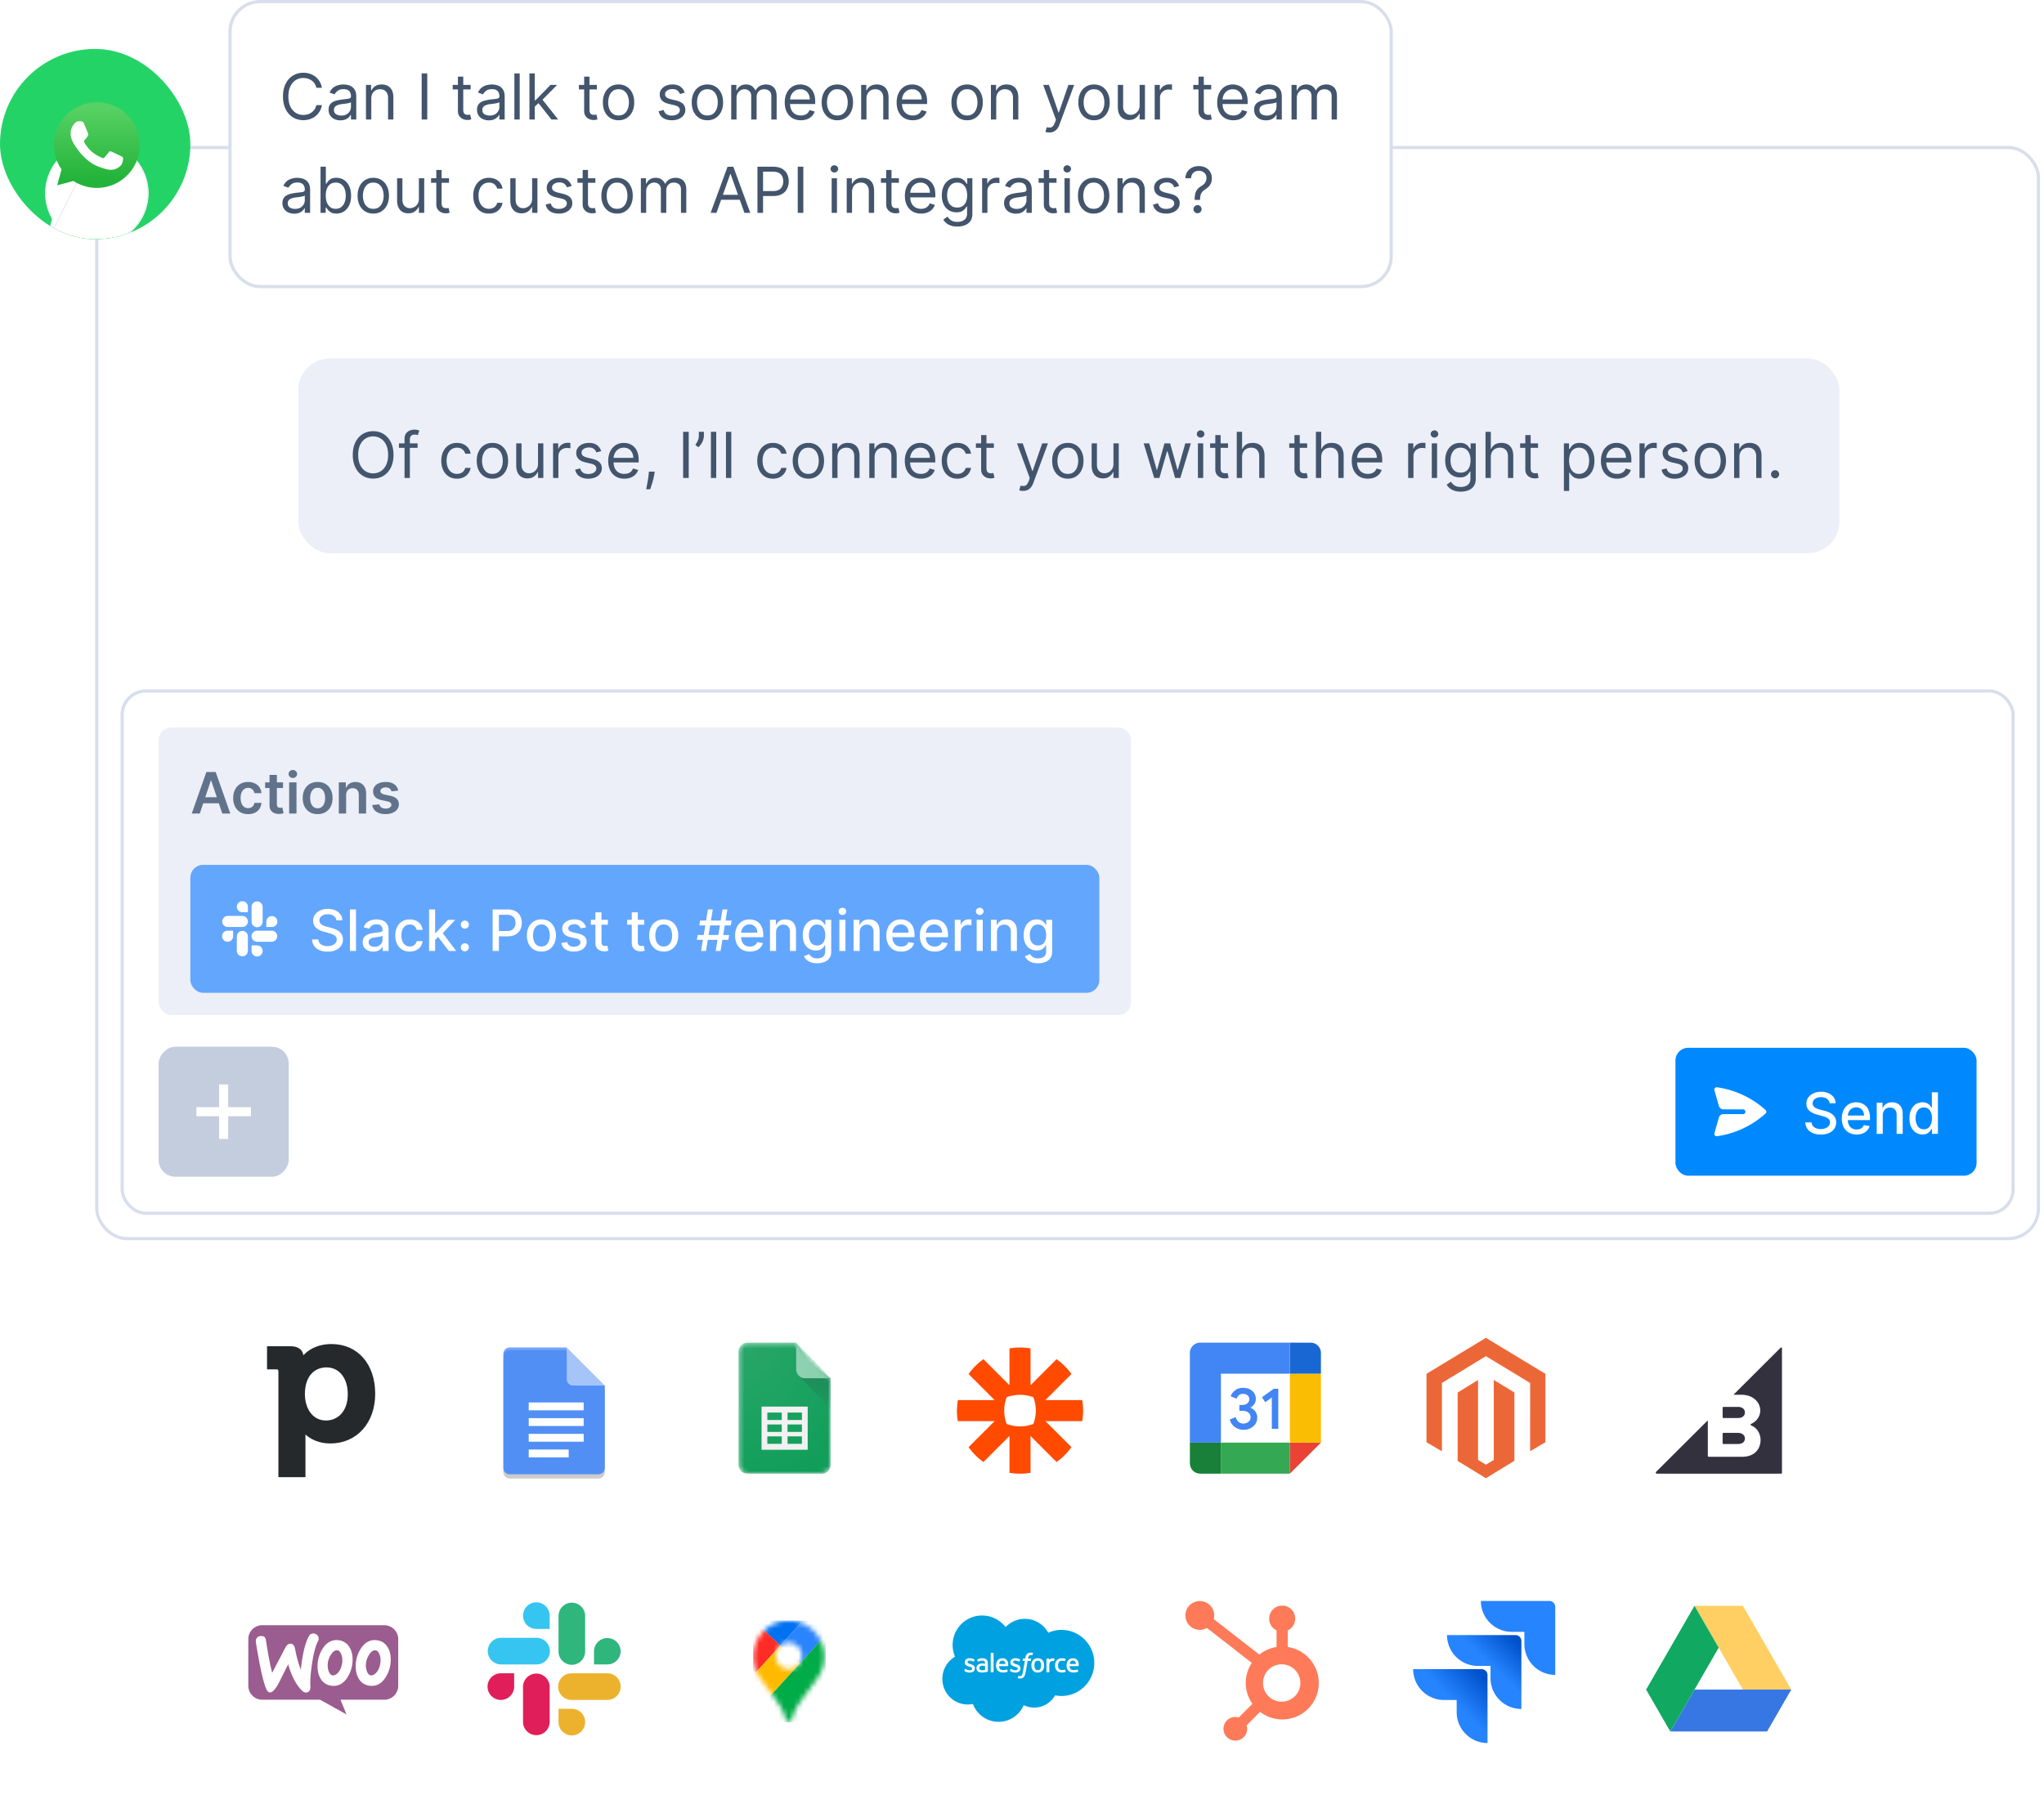 <svg xmlns="http://www.w3.org/2000/svg" width="416" height="369" fill="none"><rect width="395.175" height="222.124" x="19.694" y="30.026" fill="#fff" rx="6.134"/><rect width="313.663" height="39.663" x="60.697" y="72.965" fill="#ECEFF8" rx="6.457"/><path fill="#43556C" d="M80.09 92.6c0 .991-.179 1.847-.536 2.569-.358.722-.849 1.278-1.472 1.67-.624.39-1.336.586-2.137.586-.801 0-1.514-.195-2.138-.587-.623-.391-1.114-.947-1.472-1.669-.357-.722-.536-1.578-.536-2.568s.179-1.847.536-2.568c.358-.722.849-1.278 1.472-1.67.624-.391 1.337-.587 2.138-.587.8 0 1.513.196 2.137.587.623.392 1.114.948 1.472 1.67.357.721.536 1.577.536 2.568zm-1.1 0c0-.813-.136-1.499-.408-2.058-.27-.56-.635-.983-1.097-1.27a2.842 2.842 0 0 0-1.54-.432c-.57 0-1.084.144-1.546.431-.459.288-.824.711-1.096 1.27-.27.56-.404 1.246-.404 2.06 0 .813.135 1.5.404 2.059.272.56.637.983 1.096 1.27.462.288.977.431 1.546.431.568 0 1.082-.143 1.54-.43.462-.288.827-.712 1.097-1.271.272-.56.408-1.246.408-2.06zm6.003-2.347v.917h-3.797v-.917h3.797zm-2.66 7.044V89.28c0-.404.095-.74.284-1.01.19-.268.436-.47.739-.605.302-.134.622-.201.958-.201a2.502 2.502 0 0 1 1.027.183l-.312.936a5.232 5.232 0 0 0-.229-.07 1.387 1.387 0 0 0-.376-.04c-.358 0-.616.09-.775.27-.156.18-.234.445-.234.793v7.76h-1.082zm10.67.147c-.66 0-1.229-.156-1.706-.468a3.05 3.05 0 0 1-1.1-1.289c-.257-.547-.386-1.172-.386-1.876 0-.715.132-1.346.395-1.894.266-.55.636-.98 1.11-1.288.477-.312 1.033-.468 1.669-.468.495 0 .942.092 1.34.275.397.184.722.44.976.77s.411.716.472 1.156h-1.082a1.679 1.679 0 0 0-.55-.853c-.282-.25-.66-.376-1.138-.376a1.9 1.9 0 0 0-1.11.33 2.15 2.15 0 0 0-.738.922c-.174.395-.261.858-.261 1.39 0 .544.085 1.018.257 1.421.174.404.418.717.733.94.318.224.691.335 1.12.335.28 0 .536-.049.765-.146.23-.098.424-.239.583-.422a1.62 1.62 0 0 0 .339-.66h1.082a2.49 2.49 0 0 1-.454 1.123 2.54 2.54 0 0 1-.949.789c-.391.192-.847.289-1.367.289zm7.214 0c-.636 0-1.194-.152-1.674-.454a3.085 3.085 0 0 1-1.119-1.27c-.266-.545-.399-1.18-.399-1.909 0-.733.133-1.374.4-1.921a3.073 3.073 0 0 1 1.118-1.275c.48-.303 1.038-.454 1.674-.454.636 0 1.192.151 1.669.454.48.303.853.728 1.119 1.275.269.547.404 1.188.404 1.921 0 .728-.135 1.364-.404 1.908a3.042 3.042 0 0 1-1.119 1.27c-.477.303-1.033.455-1.669.455zm0-.973c.483 0 .881-.123 1.192-.371a2.19 2.19 0 0 0 .693-.977c.15-.404.225-.84.225-1.312 0-.47-.075-.91-.225-1.316a2.22 2.22 0 0 0-.693-.986c-.311-.25-.709-.376-1.192-.376s-.88.126-1.192.376c-.312.251-.543.58-.693.986-.15.407-.224.846-.224 1.316 0 .471.075.908.224 1.312.15.404.38.73.693.977.312.248.71.371 1.192.371zm9.283-2.054v-4.164h1.083v7.044H109.5v-1.192h-.073a2.313 2.313 0 0 1-.77.912c-.349.248-.789.372-1.321.372a2.35 2.35 0 0 1-1.174-.29 2.015 2.015 0 0 1-.807-.88c-.196-.394-.294-.891-.294-1.49v-4.476h1.082v4.402c0 .514.144.924.431 1.23.291.305.661.458 1.11.458.269 0 .543-.069.821-.206.281-.138.517-.349.706-.633.193-.285.289-.647.289-1.087zm3.065 2.88v-7.044h1.046v1.064h.073a1.69 1.69 0 0 1 .697-.849 2.05 2.05 0 0 1 1.137-.325c.08 0 .179.001.298.004.12.003.21.008.271.014v1.1a3.279 3.279 0 0 0-.252-.04 2.492 2.492 0 0 0-.408-.033c-.343 0-.649.072-.918.216a1.581 1.581 0 0 0-.862 1.435v4.458h-1.082zm9.795-5.467-.973.276a1.805 1.805 0 0 0-.27-.473 1.31 1.31 0 0 0-.477-.385c-.202-.101-.46-.151-.775-.151-.431 0-.791.099-1.078.298-.284.195-.426.445-.426.747a.77.77 0 0 0 .293.638c.196.156.501.285.917.39l1.046.256c.63.153 1.099.387 1.408.702.309.312.463.714.463 1.206 0 .404-.116.764-.349 1.082-.229.318-.55.569-.963.752-.412.184-.892.276-1.44.276-.718 0-1.313-.156-1.784-.468-.47-.312-.769-.767-.894-1.367l1.027-.257c.098.38.283.664.555.853.275.19.635.285 1.078.285.504 0 .905-.107 1.202-.321.299-.217.449-.477.449-.78a.82.82 0 0 0-.257-.614c-.171-.169-.434-.294-.789-.377l-1.174-.275c-.645-.153-1.119-.39-1.421-.71-.3-.325-.45-.73-.45-1.216 0-.397.112-.749.335-1.055a2.28 2.28 0 0 1 .922-.72 3.235 3.235 0 0 1 1.33-.261c.697 0 1.244.153 1.642.459.4.305.684.709.853 1.21zm4.711 5.614c-.679 0-1.265-.15-1.757-.45a3.019 3.019 0 0 1-1.133-1.266c-.263-.544-.394-1.177-.394-1.898 0-.722.131-1.358.394-1.908a3.111 3.111 0 0 1 1.11-1.293c.477-.312 1.034-.468 1.669-.468.367 0 .73.061 1.087.183.358.123.684.322.977.597.294.272.528.632.702 1.082.174.45.261 1.003.261 1.66v.459h-5.43v-.936h4.33c0-.397-.08-.752-.239-1.064a1.799 1.799 0 0 0-.669-.738 1.878 1.878 0 0 0-1.019-.27c-.431 0-.804.106-1.119.32a2.125 2.125 0 0 0-.72.826c-.168.34-.252.703-.252 1.091v.624c0 .532.092.983.275 1.353.187.367.445.646.775.84a2.28 2.28 0 0 0 1.152.283c.284 0 .541-.04.77-.119.232-.082.433-.205.601-.367.168-.165.298-.37.39-.614l1.045.293c-.11.355-.295.667-.555.936a2.71 2.71 0 0 1-.963.624 3.57 3.57 0 0 1-1.288.22zm6.177-1.431-.074.495a9.78 9.78 0 0 1-.238 1.12 20.57 20.57 0 0 1-.326 1.123c-.113.351-.206.631-.279.839h-.826l.156-.775c.064-.321.129-.68.193-1.078.067-.394.122-.798.165-1.21l.055-.514h1.174zm6.921-8.108v9.392h-1.137v-9.392h1.137zm3.088 0v.825c0 .25-.046.518-.138.803a3.3 3.3 0 0 1-.394.82 2.895 2.895 0 0 1-.624.689l-.587-.477a5.88 5.88 0 0 0 .5-.858c.144-.3.216-.62.216-.958v-.844h1.027zm2.512 0v9.392h-1.082v-9.392h1.082zm3.064 0v9.392h-1.082v-9.392h1.082zm8.477 9.539c-.661 0-1.23-.156-1.706-.468a3.05 3.05 0 0 1-1.101-1.289c-.257-.547-.385-1.172-.385-1.876 0-.715.131-1.346.394-1.894.266-.55.636-.98 1.11-1.288.477-.312 1.033-.468 1.669-.468.495 0 .942.092 1.339.275.398.184.723.44.977.77s.411.716.472 1.156h-1.082a1.676 1.676 0 0 0-.55-.853c-.281-.25-.661-.376-1.137-.376-.422 0-.792.11-1.11.33a2.156 2.156 0 0 0-.739.922c-.174.395-.261.858-.261 1.39 0 .544.086 1.018.257 1.421.174.404.419.717.734.94.317.224.69.335 1.119.335.281 0 .536-.049.765-.146.23-.098.424-.239.583-.422a1.62 1.62 0 0 0 .339-.66h1.082a2.5 2.5 0 0 1-1.403 1.912c-.391.192-.847.289-1.366.289zm7.213 0c-.636 0-1.194-.152-1.674-.454a3.084 3.084 0 0 1-1.119-1.27c-.266-.545-.399-1.18-.399-1.909 0-.733.133-1.374.399-1.921a3.077 3.077 0 0 1 1.119-1.275c.48-.303 1.038-.454 1.674-.454.636 0 1.193.151 1.67.454.48.303.853.728 1.119 1.275.269.547.403 1.188.403 1.921 0 .728-.134 1.364-.403 1.908a3.042 3.042 0 0 1-1.119 1.27c-.477.303-1.034.455-1.67.455zm0-.973c.483 0 .881-.123 1.193-.371a2.19 2.19 0 0 0 .692-.977c.15-.404.225-.84.225-1.312 0-.47-.075-.91-.225-1.316a2.218 2.218 0 0 0-.692-.986c-.312-.25-.71-.376-1.193-.376-.483 0-.88.126-1.192.376a2.22 2.22 0 0 0-.693.986 3.797 3.797 0 0 0-.224 1.316c0 .471.075.908.224 1.312.15.404.381.73.693.977.312.248.709.371 1.192.371zm5.927-3.412v4.238h-1.083v-7.044h1.046v1.1h.092a2.01 2.01 0 0 1 .752-.862c.336-.22.77-.33 1.302-.33.477 0 .894.098 1.252.293.358.193.636.487.835.881.198.391.298.887.298 1.486v4.476h-1.082v-4.403c0-.553-.144-.984-.432-1.293-.287-.312-.681-.468-1.183-.468-.345 0-.654.075-.926.225a1.61 1.61 0 0 0-.638.656c-.155.287-.233.636-.233 1.045zm7.554 0v4.238h-1.082v-7.044h1.045v1.1h.092c.165-.357.416-.645.752-.862.336-.22.77-.33 1.302-.33.477 0 .895.098 1.252.293.358.193.636.487.835.881.199.391.298.887.298 1.486v4.476h-1.082v-4.403c0-.553-.144-.984-.431-1.293-.288-.312-.682-.468-1.183-.468a1.89 1.89 0 0 0-.927.225c-.269.15-.481.368-.637.656-.156.287-.234.636-.234 1.045zm9.425 4.385c-.678 0-1.264-.15-1.756-.45a3.019 3.019 0 0 1-1.133-1.266c-.263-.544-.394-1.177-.394-1.898 0-.722.131-1.358.394-1.908a3.111 3.111 0 0 1 1.11-1.293c.477-.312 1.033-.468 1.669-.468.367 0 .729.061 1.087.183.358.123.683.322.977.597.293.272.527.632.702 1.082.174.45.261 1.003.261 1.66v.459h-5.43v-.936h4.329c0-.397-.079-.752-.238-1.064a1.794 1.794 0 0 0-.67-.738 1.872 1.872 0 0 0-1.018-.27c-.431 0-.804.106-1.119.32a2.11 2.11 0 0 0-.72.826c-.168.34-.252.703-.252 1.091v.624c0 .532.092.983.275 1.353.187.367.445.646.775.84.33.189.714.283 1.151.283.285 0 .541-.04.771-.119.232-.082.432-.205.6-.367a1.65 1.65 0 0 0 .39-.614l1.046.293c-.11.355-.295.667-.555.936a2.71 2.71 0 0 1-.963.624c-.382.146-.812.22-1.289.22zm7.425 0c-.66 0-1.229-.156-1.706-.468a3.05 3.05 0 0 1-1.101-1.289c-.256-.547-.385-1.172-.385-1.876 0-.715.132-1.346.395-1.894a3.11 3.11 0 0 1 1.109-1.288c.477-.312 1.034-.468 1.67-.468.495 0 .941.092 1.339.275.397.184.723.44.977.77.253.33.411.716.472 1.156h-1.082a1.678 1.678 0 0 0-.551-.853c-.281-.25-.66-.376-1.137-.376-.422 0-.792.11-1.11.33a2.146 2.146 0 0 0-.738.922c-.174.395-.262.858-.262 1.39 0 .544.086 1.018.257 1.421.175.404.419.717.734.94.318.224.691.335 1.119.335.281 0 .537-.049.766-.146a1.58 1.58 0 0 0 .582-.422c.159-.184.272-.404.34-.66h1.082c-.061.415-.213.79-.454 1.123-.239.33-.555.593-.949.789-.392.192-.847.289-1.367.289zm7.416-7.191v.917h-3.651v-.917h3.651zm-2.587-1.688h1.082v6.714c0 .306.045.535.133.688a.69.69 0 0 0 .349.303 1.4 1.4 0 0 0 .454.073 1.9 1.9 0 0 0 .293-.018l.184-.037.22.972a2.202 2.202 0 0 1-.307.083 2.3 2.3 0 0 1-.5.046 2.18 2.18 0 0 1-.899-.198 1.792 1.792 0 0 1-.725-.6c-.189-.27-.284-.609-.284-1.018v-7.008zm8.544 11.373c-.184 0-.347-.015-.491-.045a1.293 1.293 0 0 1-.298-.083l.275-.954a2.1 2.1 0 0 0 .697.074.836.836 0 0 0 .537-.271c.159-.16.304-.417.436-.775l.201-.55-2.605-7.081h1.174l1.945 5.613h.073l1.945-5.613h1.174l-2.99 8.071a3.057 3.057 0 0 1-.5.904c-.199.241-.43.42-.693.536-.26.116-.553.174-.88.174zm9.101-2.494c-.636 0-1.194-.152-1.674-.454a3.084 3.084 0 0 1-1.119-1.27c-.266-.545-.399-1.18-.399-1.909 0-.733.133-1.374.399-1.921a3.077 3.077 0 0 1 1.119-1.275c.48-.303 1.038-.454 1.674-.454.636 0 1.192.151 1.669.454.48.303.853.728 1.119 1.275.269.547.404 1.188.404 1.921 0 .728-.135 1.364-.404 1.908a3.042 3.042 0 0 1-1.119 1.27c-.477.303-1.033.455-1.669.455zm0-.973c.483 0 .88-.123 1.192-.371a2.19 2.19 0 0 0 .693-.977c.149-.404.224-.84.224-1.312 0-.47-.075-.91-.224-1.316a2.22 2.22 0 0 0-.693-.986c-.312-.25-.709-.376-1.192-.376s-.881.126-1.193.376a2.23 2.23 0 0 0-.692.986c-.15.407-.225.846-.225 1.316 0 .471.075.908.225 1.312.15.404.381.73.692.977.312.248.71.371 1.193.371zm9.283-2.054v-4.164h1.082v7.044h-1.082v-1.192h-.073a2.308 2.308 0 0 1-.771.912c-.348.248-.789.372-1.321.372-.44 0-.831-.097-1.174-.29a2.026 2.026 0 0 1-.807-.88c-.195-.394-.293-.891-.293-1.49v-4.476h1.082v4.402c0 .514.144.924.431 1.23.291.305.661.458 1.11.458.269 0 .543-.069.821-.206.281-.138.517-.349.706-.633.193-.285.289-.647.289-1.087zm8.293 2.88-2.147-7.044h1.138l1.522 5.393h.074l1.504-5.393h1.156l1.485 5.375h.074l1.522-5.375h1.138l-2.147 7.044h-1.064l-1.54-5.412h-.11l-1.541 5.412h-1.064zm8.897 0v-7.044h1.082v7.044h-1.082zm.55-8.218a.77.77 0 0 1-.546-.216.692.692 0 0 1-.225-.518c0-.202.075-.374.225-.518a.77.77 0 0 1 .546-.216c.211 0 .391.072.541.216a.685.685 0 0 1 .229.518.685.685 0 0 1-.229.518.754.754 0 0 1-.541.216zm5.578 1.174v.917h-3.651v-.917h3.651zm-2.587-1.688h1.082v6.714c0 .306.045.535.133.688a.69.69 0 0 0 .349.303 1.4 1.4 0 0 0 .454.073 1.9 1.9 0 0 0 .293-.018l.184-.037.22.972a2.202 2.202 0 0 1-.307.083 2.3 2.3 0 0 1-.5.046c-.306 0-.606-.066-.899-.198a1.792 1.792 0 0 1-.725-.6c-.189-.27-.284-.609-.284-1.018v-7.008zm5.448 4.494v4.238h-1.082v-9.392h1.082v3.448h.092c.165-.363.413-.652.743-.866.333-.217.776-.326 1.33-.326.48 0 .9.096 1.261.289.361.19.641.481.839.876.202.391.303.89.303 1.495v4.476h-1.082v-4.403c0-.56-.146-.992-.436-1.297-.287-.31-.686-.464-1.197-.464-.355 0-.673.075-.954.225a1.64 1.64 0 0 0-.66.656c-.159.287-.239.636-.239 1.045zm13.243-2.806v.917h-3.65v-.917h3.65zm-2.586-1.688h1.082v6.714c0 .306.045.535.133.688a.69.69 0 0 0 .349.303c.143.049.295.073.454.073a1.9 1.9 0 0 0 .293-.018l.184-.037.22.972a2.202 2.202 0 0 1-.307.083 2.3 2.3 0 0 1-.5.046c-.306 0-.606-.066-.899-.198a1.786 1.786 0 0 1-.725-.6c-.189-.27-.284-.609-.284-1.018v-7.008zm5.448 4.494v4.238h-1.082v-9.392h1.082v3.448h.092c.165-.363.413-.652.743-.866.333-.217.776-.326 1.33-.326.48 0 .9.096 1.261.289.361.19.64.481.839.876.202.391.303.89.303 1.495v4.476h-1.082v-4.403c0-.56-.146-.992-.436-1.297-.288-.31-.687-.464-1.197-.464-.355 0-.673.075-.954.225a1.64 1.64 0 0 0-.66.656c-.159.287-.239.636-.239 1.045zm9.501 4.385c-.679 0-1.264-.15-1.756-.45a3.019 3.019 0 0 1-1.133-1.266c-.263-.544-.394-1.177-.394-1.898 0-.722.131-1.358.394-1.908a3.111 3.111 0 0 1 1.11-1.293c.477-.312 1.033-.468 1.669-.468.367 0 .729.061 1.087.183.358.123.683.322.977.597.293.272.527.632.702 1.082.174.45.261 1.003.261 1.66v.459h-5.43v-.936h4.329c0-.397-.079-.752-.238-1.064a1.794 1.794 0 0 0-.67-.738 1.875 1.875 0 0 0-1.018-.27c-.431 0-.804.106-1.119.32a2.11 2.11 0 0 0-.72.826c-.168.34-.252.703-.252 1.091v.624c0 .532.092.983.275 1.353.187.367.445.646.775.84.33.189.714.283 1.151.283.285 0 .541-.04.771-.119.232-.082.432-.205.6-.367a1.65 1.65 0 0 0 .39-.614l1.046.293c-.11.355-.295.667-.555.936a2.71 2.71 0 0 1-.963.624c-.382.146-.812.22-1.289.22zm8.195-.147v-7.044h1.046v1.064h.073c.129-.349.361-.632.697-.849a2.055 2.055 0 0 1 1.138-.325c.079 0 .179.001.298.004s.209.008.27.014v1.1a3.104 3.104 0 0 0-.252-.04 2.474 2.474 0 0 0-.408-.033c-.342 0-.648.072-.917.216a1.58 1.58 0 0 0-.862 1.435v4.458h-1.083zm4.805 0v-7.044h1.083v7.044h-1.083zm.551-8.218a.77.77 0 0 1-.546-.216.692.692 0 0 1-.225-.518c0-.202.075-.374.225-.518a.77.77 0 0 1 .546-.216c.211 0 .391.072.541.216a.685.685 0 0 1 .229.518.685.685 0 0 1-.229.518.754.754 0 0 1-.541.216zm5.357 11.006c-.522 0-.972-.067-1.348-.202a2.864 2.864 0 0 1-.94-.522 2.86 2.86 0 0 1-.592-.688l.862-.606c.098.129.222.276.372.44.15.169.355.314.614.436.263.126.607.188 1.032.188.569 0 1.038-.137 1.408-.412.37-.276.555-.707.555-1.294v-1.43h-.092a5.628 5.628 0 0 1-.339.476 1.931 1.931 0 0 1-.624.5c-.269.144-.633.216-1.091.216a2.94 2.94 0 0 1-1.532-.404c-.449-.269-.805-.66-1.068-1.174-.26-.513-.39-1.137-.39-1.87 0-.722.127-1.35.38-1.886.254-.538.607-.954 1.06-1.247.452-.297.975-.445 1.568-.445.459 0 .823.076 1.092.23.272.15.48.32.623.513.147.19.26.346.34.468h.11v-1.12h1.045V97.5c0 .605-.137 1.097-.412 1.476a2.35 2.35 0 0 1-1.101.84c-.459.18-.969.27-1.532.27zm-.036-3.87c.434 0 .801-.1 1.1-.299.3-.198.528-.484.684-.857.156-.373.233-.82.233-1.34 0-.507-.076-.955-.229-1.343a2.014 2.014 0 0 0-.679-.913c-.299-.22-.669-.33-1.109-.33-.459 0-.841.117-1.147.349a2.12 2.12 0 0 0-.683.935c-.15.392-.225.826-.225 1.303 0 .489.077.922.229 1.298.156.373.386.666.688.88.306.211.685.317 1.138.317zm6.145-3.156v4.238h-1.082v-9.392h1.082v3.448h.092c.165-.363.412-.652.743-.866.333-.217.776-.326 1.329-.326.481 0 .901.096 1.262.289.36.19.64.481.839.876.202.391.303.89.303 1.495v4.476h-1.083v-4.403c0-.56-.145-.992-.435-1.297-.288-.31-.687-.464-1.197-.464-.355 0-.673.075-.954.225-.278.15-.499.368-.661.656-.159.287-.238.636-.238 1.045zm9.611-2.806v.917h-3.65v-.917h3.65zm-2.586-1.688h1.082v6.714c0 .306.044.535.133.688.092.15.208.25.348.303a1.4 1.4 0 0 0 .454.073c.12 0 .217-.006.294-.018l.183-.037.22.972a2.163 2.163 0 0 1-.307.083c-.131.03-.298.046-.5.046-.305 0-.605-.066-.899-.198a1.783 1.783 0 0 1-.724-.6c-.19-.27-.284-.609-.284-1.018v-7.008zm7.846 11.373v-9.685h1.046v1.119h.128c.08-.123.19-.278.33-.468.144-.193.349-.364.615-.514.269-.153.633-.229 1.091-.229.594 0 1.116.148 1.569.445.452.296.805.717 1.059 1.261.254.544.381 1.186.381 1.926 0 .746-.127 1.393-.381 1.94-.254.544-.605.966-1.055 1.266-.449.296-.967.445-1.554.445-.453 0-.815-.075-1.087-.225a2.006 2.006 0 0 1-.628-.518 7.086 7.086 0 0 1-.34-.486h-.092v3.723h-1.082zm1.064-6.163c0 .532.078 1.001.234 1.408.156.403.384.72.683.949.3.226.667.34 1.101.34.452 0 .83-.12 1.133-.358.305-.242.535-.566.688-.973.156-.41.234-.865.234-1.366 0-.496-.077-.942-.23-1.34-.15-.4-.377-.716-.683-.949-.303-.235-.683-.353-1.142-.353-.44 0-.81.112-1.11.335-.299.22-.526.529-.679.926-.152.395-.229.855-.229 1.38zm9.759 3.669c-.679 0-1.264-.15-1.756-.45a3.019 3.019 0 0 1-1.133-1.266c-.263-.544-.394-1.177-.394-1.898 0-.722.131-1.358.394-1.908a3.111 3.111 0 0 1 1.11-1.293c.477-.312 1.033-.468 1.669-.468.367 0 .729.061 1.087.183.358.123.683.322.977.597.293.272.527.632.701 1.082.175.45.262 1.003.262 1.66v.459h-5.43v-.936h4.329c0-.397-.079-.752-.238-1.064a1.794 1.794 0 0 0-.67-.738 1.875 1.875 0 0 0-1.018-.27c-.431 0-.804.106-1.119.32a2.11 2.11 0 0 0-.72.826c-.168.34-.252.703-.252 1.091v.624c0 .532.092.983.275 1.353.187.367.445.646.775.84.33.189.714.283 1.151.283.284 0 .541-.04.771-.119.232-.082.432-.205.6-.367a1.66 1.66 0 0 0 .39-.614l1.046.293c-.11.355-.295.667-.555.936a2.71 2.71 0 0 1-.963.624c-.382.146-.812.22-1.289.22zm4.563-.147v-7.044h1.046v1.064h.073c.129-.349.361-.632.697-.849a2.055 2.055 0 0 1 1.138-.325c.079 0 .178.001.298.004.119.003.209.008.27.014v1.1a3.104 3.104 0 0 0-.252-.04 2.474 2.474 0 0 0-.408-.033 1.91 1.91 0 0 0-.917.216 1.58 1.58 0 0 0-.862 1.435v4.458h-1.083zm9.795-5.467-.972.276a1.838 1.838 0 0 0-.271-.473 1.31 1.31 0 0 0-.477-.385c-.202-.101-.46-.151-.775-.151-.431 0-.79.099-1.078.298-.284.195-.426.445-.426.747 0 .27.098.482.293.638.196.156.502.285.918.39l1.045.256c.63.153 1.099.387 1.408.702.309.312.463.714.463 1.206 0 .404-.116.764-.348 1.082-.23.318-.551.569-.963.752-.413.184-.893.276-1.44.276-.719 0-1.314-.156-1.784-.468-.471-.312-.769-.767-.895-1.367l1.028-.257c.097.38.282.664.555.853.275.19.634.285 1.077.285.505 0 .905-.107 1.202-.321.299-.217.449-.477.449-.78a.816.816 0 0 0-.257-.614c-.171-.169-.434-.294-.788-.377l-1.174-.275c-.645-.153-1.119-.39-1.422-.71-.3-.325-.449-.73-.449-1.216 0-.397.111-.749.334-1.055a2.3 2.3 0 0 1 .922-.72 3.238 3.238 0 0 1 1.33-.261c.697 0 1.244.153 1.642.459.4.305.685.709.853 1.21zm4.619 5.614c-.636 0-1.194-.152-1.674-.454a3.084 3.084 0 0 1-1.119-1.27c-.266-.545-.399-1.18-.399-1.909 0-.733.133-1.374.399-1.921a3.077 3.077 0 0 1 1.119-1.275c.48-.303 1.038-.454 1.674-.454.636 0 1.192.151 1.669.454.48.303.853.728 1.119 1.275.269.547.404 1.188.404 1.921 0 .728-.135 1.364-.404 1.908a3.042 3.042 0 0 1-1.119 1.27c-.477.303-1.033.455-1.669.455zm0-.973c.483 0 .881-.123 1.192-.371a2.19 2.19 0 0 0 .693-.977c.15-.404.225-.84.225-1.312 0-.47-.075-.91-.225-1.316a2.22 2.22 0 0 0-.693-.986c-.311-.25-.709-.376-1.192-.376s-.88.126-1.192.376a2.22 2.22 0 0 0-.693.986c-.15.407-.224.846-.224 1.316 0 .471.074.908.224 1.312.15.404.381.73.693.977.312.248.709.371 1.192.371zm5.926-3.412v4.238h-1.082v-7.044h1.046v1.1h.091c.165-.357.416-.645.752-.862.337-.22.771-.33 1.303-.33.477 0 .894.098 1.252.293.358.193.636.487.835.881.198.391.298.887.298 1.486v4.476h-1.083v-4.403c0-.553-.143-.984-.431-1.293-.287-.312-.682-.468-1.183-.468-.345 0-.654.075-.926.225a1.61 1.61 0 0 0-.638.656c-.156.287-.234.636-.234 1.045zm7.261 4.311a.794.794 0 0 1-.582-.243.795.795 0 0 1-.243-.582c0-.227.081-.42.243-.583a.794.794 0 0 1 .582-.243c.226 0 .421.081.583.243a.795.795 0 0 1 .243.583.855.855 0 0 1-.413.715.786.786 0 0 1-.413.11z"/><rect width="384.843" height="106.32" x="24.86" y="140.663" fill="#fff" rx="4.843"/><rect width="197.91" height="58.537" x="32.286" y="148.09" fill="#ECEFF8" rx="2.583"/><path fill="#61738B" d="M40.662 165.609h-1.634l2.975-8.453h1.89l2.98 8.453H45.24l-2.258-6.719h-.066l-2.253 6.719zm.054-3.314h4.457v1.23h-4.457v-1.23zm9.777 3.438c-.633 0-1.176-.139-1.63-.417a2.782 2.782 0 0 1-1.044-1.151c-.242-.493-.363-1.06-.363-1.701 0-.644.123-1.212.371-1.704a2.768 2.768 0 0 1 1.049-1.156c.454-.278.99-.417 1.61-.417.514 0 .97.095 1.365.285.4.187.717.453.954.797.236.341.371.74.404 1.196h-1.428a1.366 1.366 0 0 0-.413-.763c-.214-.206-.502-.31-.862-.31a1.35 1.35 0 0 0-.805.248 1.582 1.582 0 0 0-.54.702c-.127.305-.19.671-.19 1.098 0 .432.063.803.19 1.114.126.308.303.546.532.714.23.165.502.248.813.248.22 0 .417-.042.59-.124.176-.086.323-.208.442-.368.118-.159.2-.353.243-.582h1.428a2.485 2.485 0 0 1-.396 1.193c-.228.344-.54.614-.933.809-.393.193-.855.289-1.387.289zm7.109-6.463v1.155h-3.645v-1.155h3.645zm-2.745-1.519h1.494v5.952c0 .2.03.354.091.462a.49.49 0 0 0 .248.214.939.939 0 0 0 .338.058c.094 0 .179-.007.256-.02.08-.014.14-.027.182-.038l.251 1.168a3.2 3.2 0 0 1-.342.091 2.764 2.764 0 0 1-.537.058 2.433 2.433 0 0 1-1.01-.169 1.576 1.576 0 0 1-.715-.586c-.173-.264-.259-.595-.256-.991v-6.199zm3.994 7.858v-6.339h1.495v6.339H58.85zm.752-7.239a.875.875 0 0 1-.611-.235.76.76 0 0 1-.256-.574.75.75 0 0 1 .256-.574.866.866 0 0 1 .61-.239c.24 0 .444.08.612.239a.75.75 0 0 1 .255.574.76.76 0 0 1-.255.574.866.866 0 0 1-.611.235zm5.044 7.363c-.619 0-1.155-.136-1.61-.408a2.779 2.779 0 0 1-1.056-1.144c-.248-.489-.371-1.062-.371-1.717s.123-1.228.371-1.721c.25-.492.603-.875 1.057-1.147.454-.273.99-.409 1.61-.409.618 0 1.155.136 1.609.409.454.272.805.655 1.052 1.147.25.493.376 1.066.376 1.721s-.125 1.228-.376 1.717c-.247.49-.598.871-1.052 1.144-.454.272-.99.408-1.61.408zm.009-1.197c.335 0 .616-.092.842-.276a1.67 1.67 0 0 0 .503-.751c.113-.314.17-.664.17-1.049 0-.388-.057-.739-.17-1.052a1.665 1.665 0 0 0-.503-.756c-.226-.187-.507-.28-.842-.28-.344 0-.63.093-.859.28a1.692 1.692 0 0 0-.508.756 3.16 3.16 0 0 0-.165 1.052c0 .385.055.735.165 1.049.113.313.282.564.508.751.228.184.515.276.859.276zm5.791-2.641v3.714h-1.494v-6.339h1.428v1.077h.075c.145-.355.378-.637.697-.846.322-.209.72-.314 1.193-.314.438 0 .819.094 1.143.281.328.187.58.458.76.813.181.355.27.785.268 1.292v4.036h-1.494v-3.805c0-.424-.11-.755-.33-.995-.218-.239-.519-.359-.904-.359-.262 0-.494.058-.698.173-.2.113-.359.277-.474.492-.113.214-.17.474-.17.78zm10.6-.95-1.362.149a1.09 1.09 0 0 0-.203-.388 1.003 1.003 0 0 0-.38-.293 1.388 1.388 0 0 0-.586-.111c-.31 0-.572.067-.784.202-.209.135-.312.309-.31.524a.55.55 0 0 0 .203.45c.14.115.371.21.693.285l1.082.231c.6.129 1.045.334 1.337.615.294.28.443.648.446 1.102-.003.399-.12.751-.351 1.056-.228.303-.546.54-.953.71-.408.171-.876.256-1.404.256-.776 0-1.4-.162-1.874-.487a1.957 1.957 0 0 1-.846-1.366l1.457-.14c.066.286.207.502.421.648.215.145.494.218.838.218.355 0 .64-.073.854-.218.218-.146.326-.326.326-.541a.562.562 0 0 0-.21-.45c-.138-.118-.352-.209-.644-.272l-1.081-.227c-.608-.127-1.058-.34-1.35-.64-.292-.303-.436-.685-.433-1.148-.003-.39.103-.729.317-1.015.218-.289.52-.512.904-.668.388-.16.836-.24 1.342-.24.743 0 1.328.158 1.754.475.43.316.695.744.796 1.283z"/><rect width="184.996" height="26.04" x="38.743" y="176.066" fill="#63A6FD" rx="2.583"/><path fill="#fff" fill-rule="evenodd" d="M49.326 183.457a1.124 1.124 0 1 0 0 2.25h1.126v-1.124c0-.621-.504-1.125-1.126-1.126zm0 3.001h-3a1.126 1.126 0 0 0-.001 2.251h3a1.125 1.125 0 1 0 0-2.251zm7.128 1.125a1.126 1.126 0 0 0-2.251 0v1.126h1.125a1.126 1.126 0 0 0 1.126-1.126zm-3.001 0v-3.001a1.126 1.126 0 0 0-2.25 0v3.001a1.126 1.126 0 1 0 2.25 0zm-1.126 7.13a1.125 1.125 0 1 0 0-2.25h-1.125v1.125c0 .62.503 1.124 1.125 1.125zm0-3.001h3.001a1.126 1.126 0 0 0 0-2.251h-3a1.125 1.125 0 1 0 0 2.251zm-7.127-1.126a1.125 1.125 0 1 0 2.25 0v-1.125h-1.125c-.622 0-1.126.504-1.125 1.125zm3 0v3.001a1.126 1.126 0 0 0 2.251.001v-3.001a1.126 1.126 0 0 0-2.25-.001c0 .001 0 0 0 0z" clip-rule="evenodd"/><path fill="#fff" d="M68.45 187.354a1.204 1.204 0 0 0-.545-.908c-.319-.218-.72-.327-1.205-.327-.347 0-.647.055-.9.166a1.38 1.38 0 0 0-.59.445 1.053 1.053 0 0 0-.206.64c0 .201.046.374.14.52.096.146.222.268.376.367.157.097.324.178.503.244.18.063.351.116.516.157l.826.214c.27.066.546.156.83.269.283.113.545.261.788.445.242.185.437.413.586.686.151.272.227.598.227.978 0 .479-.124.904-.372 1.275-.245.372-.601.665-1.069.879-.465.215-1.028.322-1.688.322-.633 0-1.18-.1-1.643-.301a2.535 2.535 0 0 1-1.085-.854c-.261-.372-.406-.812-.434-1.321h1.28c.025.305.124.56.297.763.176.201.4.351.673.45a2.7 2.7 0 0 0 .904.145c.36 0 .68-.057.962-.169a1.62 1.62 0 0 0 .668-.479c.162-.207.244-.447.244-.723a.888.888 0 0 0-.215-.615 1.597 1.597 0 0 0-.574-.396 5.58 5.58 0 0 0-.813-.276l-.999-.273c-.677-.184-1.213-.455-1.61-.813-.393-.358-.59-.831-.59-1.42 0-.487.133-.912.397-1.275a2.605 2.605 0 0 1 1.073-.846c.451-.204.96-.306 1.527-.306.572 0 1.077.101 1.515.302.44.201.787.477 1.04.829.253.35.385.752.396 1.206h-1.23zm4.005-2.221v8.453H71.22v-8.453h1.234zm3.505 8.593c-.402 0-.765-.074-1.09-.223a1.833 1.833 0 0 1-.772-.656c-.187-.286-.28-.637-.28-1.052 0-.358.069-.652.206-.884.138-.231.323-.414.557-.549a2.95 2.95 0 0 1 .785-.305c.288-.069.583-.121.883-.157l.924-.107c.237-.03.409-.079.516-.145.108-.066.161-.173.161-.322v-.028c0-.361-.101-.64-.305-.838-.201-.198-.5-.297-.9-.297-.415 0-.743.092-.982.276a1.48 1.48 0 0 0-.491.607l-1.16-.264c.137-.386.338-.697.602-.933.267-.24.574-.413.92-.52.347-.11.712-.165 1.095-.165.253 0 .521.03.804.09.287.058.553.166.801.322.25.157.456.382.615.673.16.289.24.665.24 1.127v4.21h-1.206v-.867h-.05a1.74 1.74 0 0 1-.358.471c-.16.154-.365.282-.615.384a2.4 2.4 0 0 1-.9.152zm.268-.99c.341 0 .633-.068.875-.203.245-.134.43-.31.557-.528.13-.22.194-.455.194-.706v-.817a.65.65 0 0 1-.255.124 4.04 4.04 0 0 1-.426.095l-.466.07-.38.05c-.24.03-.458.081-.656.152a1.13 1.13 0 0 0-.47.31c-.116.132-.174.308-.174.528 0 .306.113.537.339.694.225.154.513.231.862.231zm7.175.978c-.614 0-1.142-.139-1.585-.417a2.76 2.76 0 0 1-1.016-1.16c-.236-.492-.355-1.056-.355-1.692 0-.644.121-1.212.364-1.705a2.776 2.776 0 0 1 1.023-1.159c.44-.278.96-.417 1.556-.417.482 0 .911.089 1.288.268.377.176.681.424.912.743.234.319.373.692.417 1.118h-1.201a1.436 1.436 0 0 0-.454-.767c-.234-.215-.548-.322-.941-.322-.344 0-.645.091-.904.272a1.752 1.752 0 0 0-.598.768c-.144.33-.215.721-.215 1.172 0 .462.07.861.21 1.197.14.336.339.596.595.78.258.184.563.277.912.277.234 0 .446-.043.636-.128.192-.088.353-.214.483-.376a1.41 1.41 0 0 0 .276-.586h1.201c-.044.41-.177.776-.4 1.098a2.3 2.3 0 0 1-.896.759c-.371.185-.808.277-1.308.277zm5.059-2.278-.008-1.507h.214l2.526-2.683h1.478l-2.881 3.055h-.194l-1.135 1.135zm-1.135 2.15v-8.453h1.234v8.453h-1.234zm4.003 0-2.27-3.013.85-.863 2.935 3.876H91.33zm3.28.078a.799.799 0 0 1-.582-.239.799.799 0 0 1-.244-.586.78.78 0 0 1 .244-.578.795.795 0 0 1 .582-.243c.225 0 .42.081.582.243.162.16.243.352.243.578 0 .151-.038.29-.115.417a.848.848 0 0 1-.298.297.79.79 0 0 1-.412.111zm0-4.614a.792.792 0 0 1-.582-.244.793.793 0 0 1-.244-.582c0-.225.081-.418.244-.577a.792.792 0 0 1 .582-.244c.225 0 .42.081.582.244a.78.78 0 0 1 .243.577.783.783 0 0 1-.115.417.848.848 0 0 1-.298.297.78.78 0 0 1-.412.112zm5.653 4.536v-8.453h3.013c.658 0 1.203.12 1.635.359.432.239.755.567.97.982.214.413.321.878.321 1.395 0 .521-.108.988-.326 1.404a2.35 2.35 0 0 1-.974.982c-.432.24-.975.359-1.63.359H101.2v-1.081h1.956c.416 0 .753-.072 1.012-.215.258-.146.448-.344.569-.594.121-.251.182-.535.182-.855 0-.319-.061-.602-.182-.85a1.309 1.309 0 0 0-.573-.582c-.259-.14-.6-.21-1.024-.21h-1.601v7.359h-1.276zm9.927.128c-.595 0-1.113-.136-1.556-.409a2.752 2.752 0 0 1-1.032-1.143c-.245-.49-.368-1.062-.368-1.717 0-.658.123-1.233.368-1.725a2.753 2.753 0 0 1 1.032-1.148c.443-.272.961-.408 1.556-.408.594 0 1.113.136 1.556.408.443.273.787.655 1.031 1.148.245.492.368 1.067.368 1.725 0 .655-.123 1.227-.368 1.717-.244.49-.588.871-1.031 1.143-.443.273-.962.409-1.556.409zm.004-1.036c.385 0 .704-.102.957-.306.253-.203.441-.474.562-.813a3.25 3.25 0 0 0 .185-1.118c0-.405-.062-.776-.185-1.115a1.815 1.815 0 0 0-.562-.821c-.253-.206-.572-.309-.957-.309-.388 0-.71.103-.966.309-.253.206-.442.48-.566.821-.121.339-.181.71-.181 1.115 0 .407.06.78.181 1.118.124.339.313.61.566.813.256.204.578.306.966.306zm9.079-3.884-1.119.198a1.317 1.317 0 0 0-.222-.408c-.1-.13-.234-.236-.405-.318a1.46 1.46 0 0 0-.64-.124c-.349 0-.641.078-.875.235-.234.154-.351.354-.351.599a.63.63 0 0 0 .236.511c.157.13.41.236.759.318l1.007.231c.584.135 1.018.343 1.305.624.286.28.429.645.429 1.093 0 .38-.11.719-.33 1.016-.218.294-.522.525-.913.693-.388.168-.837.252-1.349.252-.71 0-1.289-.151-1.738-.454-.448-.306-.724-.739-.825-1.3l1.192-.182c.075.311.227.546.459.706.231.157.532.235.904.235.404 0 .727-.084.969-.252.243-.17.364-.378.364-.623a.65.65 0 0 0-.223-.499c-.146-.135-.37-.237-.673-.306l-1.073-.235c-.592-.135-1.029-.349-1.313-.644-.28-.294-.421-.667-.421-1.118 0-.375.105-.702.314-.983.209-.28.498-.499.867-.656.369-.16.791-.239 1.267-.239.685 0 1.224.148 1.618.445.393.295.653.69.78 1.185zm4.44-1.548v.991h-3.463v-.991h3.463zm-2.534-1.519h1.234v5.997c0 .24.036.42.107.541.072.118.164.2.277.244.115.041.241.062.375.062.099 0 .186-.007.26-.021l.174-.033.223 1.019a2.385 2.385 0 0 1-.801.132 2.166 2.166 0 0 1-.908-.173 1.553 1.553 0 0 1-.681-.561c-.174-.253-.26-.571-.26-.954v-6.253zm9.934 1.519v.991h-3.462v-.991h3.462zm-2.534-1.519h1.234v5.997c0 .24.036.42.108.541.071.118.163.2.276.244.116.041.241.062.376.062.099 0 .186-.007.26-.021l.173-.033.223 1.019a2.395 2.395 0 0 1-.801.132 2.169 2.169 0 0 1-.908-.173 1.565 1.565 0 0 1-.681-.561c-.173-.253-.26-.571-.26-.954v-6.253zm6.502 7.987c-.594 0-1.113-.136-1.556-.409a2.752 2.752 0 0 1-1.032-1.143c-.245-.49-.367-1.062-.367-1.717 0-.658.122-1.233.367-1.725a2.753 2.753 0 0 1 1.032-1.148c.443-.272.962-.408 1.556-.408.594 0 1.113.136 1.556.408.443.273.787.655 1.032 1.148.245.492.367 1.067.367 1.725 0 .655-.122 1.227-.367 1.717s-.589.871-1.032 1.143c-.443.273-.962.409-1.556.409zm.004-1.036c.385 0 .704-.102.958-.306.253-.203.44-.474.561-.813.124-.338.186-.711.186-1.118a3.22 3.22 0 0 0-.186-1.115 1.813 1.813 0 0 0-.561-.821c-.254-.206-.573-.309-.958-.309-.388 0-.71.103-.966.309-.253.206-.441.48-.565.821-.121.339-.182.71-.182 1.115 0 .407.061.78.182 1.118.124.339.312.61.565.813.256.204.578.306.966.306zm10.574.908 1.387-8.453h.991l-1.387 8.453h-.991zm-3.826-2.262.161-.99h6.406l-.161.99h-6.406zm.855 2.262 1.387-8.453h.99l-1.387 8.453h-.99zm-.363-5.201.161-.99h6.405l-.161.99h-6.405zm10.297 5.329c-.624 0-1.162-.134-1.613-.4a2.705 2.705 0 0 1-1.04-1.136c-.243-.489-.364-1.063-.364-1.721 0-.649.121-1.221.364-1.717a2.81 2.81 0 0 1 1.023-1.159c.44-.278.955-.417 1.544-.417.357 0 .704.059 1.04.177.336.118.637.304.904.557.267.254.477.582.631.987.154.402.231.89.231 1.465v.438h-5.039v-.925h3.83c0-.325-.066-.612-.198-.863a1.5 1.5 0 0 0-.557-.598 1.558 1.558 0 0 0-.834-.219c-.347 0-.649.085-.908.256a1.716 1.716 0 0 0-.594.66c-.138.27-.207.563-.207.88v.722c0 .424.075.784.223 1.081.151.297.362.524.632.681.269.154.584.231.945.231.234 0 .447-.033.64-.099a1.328 1.328 0 0 0 .821-.804l1.168.21a2.114 2.114 0 0 1-.504.904c-.239.256-.54.455-.903.598a3.373 3.373 0 0 1-1.235.211zm5.324-3.892v3.764h-1.234v-6.34h1.184v1.032h.079c.145-.336.374-.605.685-.809.313-.204.708-.305 1.184-.305.432 0 .811.09 1.135.272.325.179.577.446.756.801.179.355.268.794.268 1.316v4.033h-1.234v-3.884c0-.459-.12-.819-.359-1.077-.24-.262-.568-.392-.987-.392-.286 0-.54.062-.763.185-.22.124-.395.306-.524.545-.127.237-.19.523-.19.859zm8.37 6.273c-.503 0-.937-.066-1.3-.198a2.522 2.522 0 0 1-.883-.524 2.188 2.188 0 0 1-.512-.714l1.061-.437c.074.121.173.249.297.383.126.138.297.255.512.351.217.097.496.145.838.145.467 0 .854-.114 1.159-.343.306-.226.458-.586.458-1.081v-1.247h-.078a2.805 2.805 0 0 1-.322.45 1.733 1.733 0 0 1-.569.429c-.243.121-.558.182-.946.182-.5 0-.952-.117-1.353-.351-.399-.236-.716-.585-.95-1.044-.231-.462-.346-1.031-.346-1.705 0-.674.114-1.252.342-1.733.231-.482.548-.85.949-1.106a2.47 2.47 0 0 1 1.367-.388c.393 0 .711.066.953.198.242.129.431.28.565.454.138.173.244.326.318.458h.091v-1.028h1.209v6.48c0 .545-.126.992-.379 1.342a2.238 2.238 0 0 1-1.028.776 3.982 3.982 0 0 1-1.453.251zm-.012-3.628c.355 0 .655-.082.9-.247.247-.168.434-.407.561-.718.129-.314.194-.69.194-1.127a3.08 3.08 0 0 0-.19-1.127 1.67 1.67 0 0 0-.557-.759c-.245-.185-.548-.277-.908-.277-.372 0-.681.096-.929.289-.248.19-.435.448-.561.776a3.077 3.077 0 0 0-.186 1.098c0 .415.063.78.19 1.094.126.313.314.558.561.734.251.176.559.264.925.264zm4.528 1.119v-6.34h1.234v6.34h-1.234zm.623-7.318a.784.784 0 0 1-.553-.215.694.694 0 0 1-.227-.52c0-.203.075-.377.227-.52a.774.774 0 0 1 .553-.218c.214 0 .397.072.549.218a.685.685 0 0 1 .231.52.69.69 0 0 1-.231.52.773.773 0 0 1-.549.215zm3.505 3.554v3.764h-1.234v-6.34h1.184v1.032h.079c.146-.336.374-.605.685-.809.314-.204.709-.305 1.185-.305.432 0 .81.09 1.135.272.324.179.576.446.755.801.179.355.268.794.268 1.316v4.033h-1.234v-3.884c0-.459-.12-.819-.359-1.077-.239-.262-.568-.392-.986-.392-.287 0-.541.062-.764.185-.22.124-.395.306-.524.545-.127.237-.19.523-.19.859zm8.445 3.892c-.625 0-1.163-.134-1.614-.4a2.712 2.712 0 0 1-1.04-1.136c-.242-.489-.364-1.063-.364-1.721 0-.649.122-1.221.364-1.717a2.817 2.817 0 0 1 1.023-1.159c.441-.278.955-.417 1.544-.417.358 0 .704.059 1.04.177.336.118.637.304.904.557.267.254.477.582.631.987.155.402.232.89.232 1.465v.438h-5.04v-.925h3.83c0-.325-.066-.612-.198-.863a1.5 1.5 0 0 0-.557-.598 1.558 1.558 0 0 0-.834-.219 1.61 1.61 0 0 0-.908.256 1.716 1.716 0 0 0-.594.66c-.138.27-.207.563-.207.88v.722c0 .424.075.784.223 1.081.152.297.362.524.632.681.269.154.585.231.945.231.234 0 .447-.033.64-.099a1.316 1.316 0 0 0 .821-.804l1.168.21a2.112 2.112 0 0 1-.503.904c-.24.256-.541.455-.904.598a3.371 3.371 0 0 1-1.234.211zm6.821 0c-.624 0-1.162-.134-1.614-.4a2.718 2.718 0 0 1-1.04-1.136c-.242-.489-.363-1.063-.363-1.721 0-.649.121-1.221.363-1.717a2.812 2.812 0 0 1 1.024-1.159c.44-.278.955-.417 1.544-.417.357 0 .704.059 1.04.177.335.118.637.304.904.557.266.254.477.582.631.987.154.402.231.89.231 1.465v.438h-5.039v-.925h3.83c0-.325-.066-.612-.198-.863a1.5 1.5 0 0 0-.557-.598 1.558 1.558 0 0 0-.834-.219c-.347 0-.65.085-.908.256a1.727 1.727 0 0 0-.595.66c-.137.27-.206.563-.206.88v.722c0 .424.074.784.223 1.081.151.297.362.524.631.681.27.154.585.231.946.231.233 0 .447-.033.639-.099.193-.068.359-.17.5-.305a1.34 1.34 0 0 0 .322-.499l1.168.21a2.124 2.124 0 0 1-.504.904c-.239.256-.54.455-.904.598-.36.141-.772.211-1.234.211zm4.089-.128v-6.34h1.193v1.007h.066c.116-.341.319-.609.611-.805.295-.198.628-.297.999-.297.077 0 .168.003.272.009.108.005.192.012.252.02v1.181a2.189 2.189 0 0 0-.264-.046 2.559 2.559 0 0 0-.38-.029c-.291 0-.551.062-.78.186a1.378 1.378 0 0 0-.734 1.242v3.872h-1.235zm4.461 0v-6.34h1.234v6.34h-1.234zm.623-7.318a.786.786 0 0 1-.553-.215.697.697 0 0 1-.227-.52c0-.203.076-.377.227-.52a.776.776 0 0 1 .553-.218.76.76 0 0 1 .549.218.685.685 0 0 1 .231.52.69.69 0 0 1-.231.52.77.77 0 0 1-.549.215zm3.506 3.554v3.764h-1.235v-6.34h1.185v1.032h.078c.146-.336.375-.605.686-.809.313-.204.708-.305 1.184-.305.432 0 .811.09 1.135.272.325.179.577.446.756.801.178.355.268.794.268 1.316v4.033h-1.234v-3.884c0-.459-.12-.819-.359-1.077-.24-.262-.569-.392-.987-.392-.286 0-.54.062-.763.185a1.34 1.34 0 0 0-.525.545c-.126.237-.189.523-.189.859zm8.37 6.273c-.504 0-.937-.066-1.3-.198a2.513 2.513 0 0 1-.883-.524 2.188 2.188 0 0 1-.512-.714l1.061-.437c.074.121.173.249.297.383.126.138.297.255.511.351.218.097.497.145.838.145.468 0 .855-.114 1.16-.343.306-.226.458-.586.458-1.081v-1.247h-.078a2.805 2.805 0 0 1-.322.45 1.749 1.749 0 0 1-.57.429c-.242.121-.557.182-.945.182a2.64 2.64 0 0 1-1.354-.351c-.399-.236-.715-.585-.949-1.044-.231-.462-.347-1.031-.347-1.705 0-.674.115-1.252.343-1.733.231-.482.548-.85.949-1.106a2.466 2.466 0 0 1 1.366-.388c.394 0 .712.066.954.198.242.129.43.28.565.454.138.173.244.326.318.458h.091v-1.028h1.209v6.48c0 .545-.126.992-.379 1.342a2.243 2.243 0 0 1-1.028.776 3.982 3.982 0 0 1-1.453.251zm-.012-3.628c.355 0 .654-.082.899-.247.248-.168.435-.407.562-.718.129-.314.194-.69.194-1.127 0-.427-.064-.802-.19-1.127a1.67 1.67 0 0 0-.557-.759c-.245-.185-.548-.277-.908-.277-.372 0-.681.096-.929.289-.248.19-.435.448-.561.776a3.077 3.077 0 0 0-.186 1.098c0 .415.063.78.19 1.094.126.313.313.558.561.734.25.176.559.264.925.264z"/><rect width="26.474" height="26.474" fill="#C3CDDD" rx="3.416" transform="matrix(-1 0 0 1 58.76 213.082)"/><path fill="#fff" d="M44.597 220.762h1.85v11.102h-1.85v-11.102z"/><path fill="#fff" d="M51.074 225.388v1.85H39.972v-1.85h11.102z"/><rect width="61.285" height="26.04" x="340.992" y="213.301" fill="#0089FF" rx="2.583"/><path fill="#fff" d="M349.454 221.341a.486.486 0 0 0-.533.613l.912 3.181a.97.97 0 0 0 .931.701h3.949a.485.485 0 1 1 0 .968h-3.949a.97.97 0 0 0-.931.702l-.912 3.181a.484.484 0 0 0 .533.613 18.66 18.66 0 0 0 9.875-4.62.485.485 0 0 0 0-.72 18.66 18.66 0 0 0-9.875-4.619zm22.906 3.247a1.207 1.207 0 0 0-.545-.908c-.319-.217-.721-.326-1.205-.326-.347 0-.647.055-.9.165a1.38 1.38 0 0 0-.59.446c-.138.187-.207.4-.207.639 0 .201.047.375.141.52.096.146.221.269.375.368.157.096.325.177.504.243.179.064.351.116.516.157l.825.215c.27.066.546.155.83.268.283.113.546.261.788.446.242.184.438.413.586.685.152.272.227.598.227.978 0 .479-.124.904-.371 1.276-.245.371-.601.664-1.069.879-.465.214-1.028.322-1.688.322-.633 0-1.181-.101-1.643-.302-.462-.201-.824-.485-1.085-.854-.262-.371-.406-.812-.434-1.321h1.28c.024.306.123.56.297.764.176.201.4.351.673.45.275.096.576.144.903.144.361 0 .682-.056.962-.169.284-.116.506-.275.669-.479.162-.206.243-.447.243-.722 0-.251-.071-.456-.214-.615a1.582 1.582 0 0 0-.574-.396 5.547 5.547 0 0 0-.813-.277l-.999-.272c-.677-.185-1.213-.456-1.61-.813-.393-.358-.59-.831-.59-1.42 0-.487.132-.912.396-1.276a2.608 2.608 0 0 1 1.074-.846c.451-.203.96-.305 1.527-.305.572 0 1.077.1 1.514.301a2.56 2.56 0 0 1 1.041.83c.253.349.385.751.396 1.205h-1.23zm5.503 6.36c-.625 0-1.163-.133-1.614-.4a2.715 2.715 0 0 1-1.04-1.135c-.242-.49-.363-1.064-.363-1.721 0-.65.121-1.222.363-1.717a2.82 2.82 0 0 1 1.023-1.16c.441-.278.955-.417 1.544-.417.358 0 .704.059 1.04.178.336.118.637.304.904.557.267.253.477.582.631.986.155.402.232.89.232 1.465v.438h-5.04v-.925h3.83a1.82 1.82 0 0 0-.198-.862 1.503 1.503 0 0 0-.557-.599 1.557 1.557 0 0 0-.834-.218c-.346 0-.649.085-.908.255a1.712 1.712 0 0 0-.594.661 1.9 1.9 0 0 0-.207.879v.722c0 .424.075.784.223 1.082.152.297.362.524.632.681.27.154.585.231.945.231.234 0 .447-.033.64-.099a1.316 1.316 0 0 0 .821-.805l1.168.21a2.106 2.106 0 0 1-.503.904c-.24.256-.541.456-.904.599-.361.14-.772.21-1.234.21zm5.323-3.892v3.764h-1.234v-6.339h1.184v1.031h.079c.146-.335.374-.605.685-.809.314-.203.709-.305 1.185-.305.432 0 .81.091 1.135.272.324.179.576.446.755.801.179.355.268.794.268 1.317v4.032h-1.234v-3.884c0-.459-.12-.818-.359-1.077-.239-.261-.568-.392-.986-.392-.287 0-.541.062-.764.186-.22.124-.395.305-.524.545-.127.236-.19.522-.19.858zm8.086 3.888c-.512 0-.969-.131-1.371-.392-.399-.264-.712-.64-.941-1.127-.225-.49-.338-1.077-.338-1.762s.114-1.271.342-1.758c.231-.487.548-.86.95-1.119a2.464 2.464 0 0 1 1.366-.388c.393 0 .71.066.949.198.242.13.429.281.561.454.135.174.24.326.314.458h.074v-3.141h1.235v8.453h-1.206v-.986h-.103a3.16 3.16 0 0 1-.322.462 1.782 1.782 0 0 1-.569.454c-.243.129-.556.194-.941.194zm.272-1.052c.355 0 .655-.094.9-.281a1.74 1.74 0 0 0 .561-.788c.129-.336.194-.727.194-1.173 0-.44-.063-.825-.19-1.155a1.692 1.692 0 0 0-.557-.772c-.245-.184-.548-.277-.908-.277-.371 0-.681.097-.929.289a1.778 1.778 0 0 0-.561.789 3.208 3.208 0 0 0-.186 1.126c0 .424.064.805.19 1.144.127.338.314.606.561.805.251.195.559.293.925.293z"/><rect width="384.843" height="106.32" x="24.86" y="140.663" stroke="#D8DEEB" stroke-width=".646" rx="4.843"/><rect width="395.175" height="222.124" x="19.694" y="30.026" stroke="#D8DEEB" stroke-width=".646" rx="6.134"/><g clip-path="url(#a)"><rect width="38.743" height="38.743" y="9.961" fill="#24D366" rx="19.371"/><g filter="url(#b)"><path fill="#fff" d="m9.116 40.207 1.49-5.432a10.45 10.45 0 0 1-1.402-5.241c.003-5.78 4.716-10.483 10.508-10.483a10.452 10.452 0 0 1 7.432 3.074 10.408 10.408 0 0 1 3.075 7.417c-.003 5.78-4.717 10.484-10.508 10.484h-.004a10.505 10.505 0 0 1-5.02-1.277l-5.57 1.458z"/><path stroke="#ECEFF8" stroke-width=".27" d="m9.308 40.018 1.429-5.207.015-.055-.028-.049a10.314 10.314 0 0 1-1.385-5.173c.003-5.706 4.655-10.348 10.373-10.348L9.308 40.018zm0 0 5.344-1.399.052-.014.046.026a10.382 10.382 0 0 0 4.957 1.26h.004c5.717 0 10.37-4.644 10.373-10.349a10.273 10.273 0 0 0-3.035-7.321 10.318 10.318 0 0 0-7.337-3.035L9.308 40.018z"/></g><path fill="url(#c)" d="M19.714 20.82c-4.817 0-8.734 3.909-8.736 8.713a8.68 8.68 0 0 0 1.335 4.637l.208.33-.883 3.215 3.306-.865.319.189a8.734 8.734 0 0 0 4.445 1.215h.003c4.814 0 8.731-3.91 8.733-8.714a8.643 8.643 0 0 0-2.555-6.164 8.676 8.676 0 0 0-6.175-2.556z"/><path fill="#fff" fill-rule="evenodd" d="M17.085 25.15c-.196-.436-.403-.445-.59-.452l-.504-.007a.965.965 0 0 0-.7.328c-.24.263-.918.896-.918 2.186 0 1.289.94 2.534 1.071 2.71.131.174 1.817 2.904 4.485 3.955 2.218.872 2.669.699 3.15.655.482-.043 1.554-.634 1.772-1.245.219-.612.22-1.137.154-1.246-.066-.11-.241-.175-.504-.306s-1.553-.765-1.794-.853c-.24-.087-.415-.13-.59.132-.176.262-.678.852-.831 1.027-.154.175-.306.197-.57.066-.262-.131-1.107-.408-2.11-1.3-.78-.695-1.308-1.553-1.461-1.815-.153-.262-.016-.404.115-.535.118-.117.263-.306.394-.459.132-.153.175-.262.262-.437.088-.174.044-.328-.021-.459-.066-.13-.576-1.426-.81-1.945" clip-rule="evenodd"/></g><rect width="236.33" height="58.017" x="46.814" y=".323" fill="#fff" rx="6.134"/><path fill="#43556C" d="M65.517 17.875H64.38a2.365 2.365 0 0 0-.958-1.486 2.57 2.57 0 0 0-.785-.385 3.132 3.132 0 0 0-.898-.129c-.57 0-1.084.144-1.546.431-.459.288-.824.711-1.096 1.27-.27.56-.404 1.247-.404 2.06s.135 1.5.404 2.06c.272.559.637.982 1.096 1.27.462.287.977.43 1.546.43.311 0 .61-.042.898-.128a2.61 2.61 0 0 0 .785-.38 2.41 2.41 0 0 0 .958-1.49h1.137a3.79 3.79 0 0 1-.467 1.288 3.54 3.54 0 0 1-.844.967 3.696 3.696 0 0 1-1.133.601c-.416.138-.86.206-1.334.206-.802 0-1.514-.195-2.138-.587-.623-.39-1.114-.947-1.472-1.669-.357-.721-.536-1.578-.536-2.568s.179-1.847.536-2.568c.358-.722.849-1.278 1.472-1.67.624-.39 1.336-.586 2.138-.586.473 0 .918.068 1.334.206.419.137.796.34 1.133.605.336.263.617.584.844.963.226.376.382.806.467 1.289zm3.764 6.622c-.446 0-.851-.084-1.215-.252a2.085 2.085 0 0 1-.867-.739c-.214-.323-.32-.715-.32-1.174 0-.403.079-.73.238-.98.159-.255.371-.453.637-.597.266-.144.56-.25.88-.321.325-.074.65-.132.978-.174a43.74 43.74 0 0 1 1.04-.124c.27-.03.465-.081.588-.151.125-.07.188-.193.188-.367v-.037c0-.453-.124-.804-.372-1.055-.245-.25-.616-.376-1.114-.376-.517 0-.922.113-1.216.34-.293.226-.5.467-.619.724l-1.027-.367c.183-.428.428-.761.734-1a2.75 2.75 0 0 1 1.009-.504 4.187 4.187 0 0 1 1.082-.147c.226 0 .486.028.78.083.296.052.582.16.857.325.278.166.51.415.693.748.183.333.275.78.275 1.339v4.641h-1.082v-.954h-.055a1.9 1.9 0 0 1-.367.49 2.116 2.116 0 0 1-.684.446c-.284.122-.631.183-1.04.183zm.165-.972c.428 0 .79-.084 1.083-.252a1.717 1.717 0 0 0 .899-1.49v-.991c-.046.055-.147.105-.303.151a5.1 5.1 0 0 1-.532.115 24.29 24.29 0 0 1-1.037.137 4.131 4.131 0 0 0-.788.18c-.242.078-.438.2-.587.361-.147.16-.22.376-.22.652 0 .376.139.66.417.853.281.19.637.284 1.068.284zm6.122-3.43v4.237h-1.083v-7.044h1.046v1.1h.092a2.01 2.01 0 0 1 .752-.862c.336-.22.77-.33 1.302-.33.477 0 .894.098 1.252.294.358.192.636.486.835.88.199.392.298.887.298 1.486v4.476H78.98V19.93c0-.554-.144-.985-.431-1.294-.288-.312-.682-.468-1.184-.468-.345 0-.654.075-.926.225a1.6 1.6 0 0 0-.637.656c-.157.287-.234.636-.234 1.046zm11.388-5.155v9.392h-1.138V14.94h1.138zm8.829 2.348v.917h-3.65v-.917h3.65zM93.198 15.6h1.083v6.714c0 .306.044.535.133.688a.69.69 0 0 0 .348.303 1.4 1.4 0 0 0 .454.073c.12 0 .217-.006.294-.018l.183-.037.22.972a2.19 2.19 0 0 1-.307.083 2.26 2.26 0 0 1-.5.046 2.18 2.18 0 0 1-.899-.197 1.786 1.786 0 0 1-.724-.601c-.19-.27-.285-.609-.285-1.018V15.6zm6.288 8.897c-.447 0-.852-.084-1.215-.252a2.085 2.085 0 0 1-.867-.739c-.214-.323-.321-.715-.321-1.174 0-.403.08-.73.238-.98.16-.255.372-.453.638-.597.266-.144.56-.25.88-.321.324-.074.65-.132.977-.174.428-.055.775-.097 1.041-.124.269-.03.465-.081.587-.151.125-.07.188-.193.188-.367v-.037c0-.453-.124-.804-.371-1.055-.245-.25-.616-.376-1.115-.376-.516 0-.921.113-1.215.34-.293.226-.5.467-.62.724l-1.026-.367c.183-.428.428-.761.733-1a2.75 2.75 0 0 1 1.01-.504 4.187 4.187 0 0 1 1.082-.147c.226 0 .486.028.779.083.297.052.583.16.858.325.278.166.509.415.692.748.184.333.275.78.275 1.339v4.641h-1.082v-.954h-.055a1.9 1.9 0 0 1-.367.49 2.116 2.116 0 0 1-.683.446c-.284.122-.631.183-1.041.183zm.165-.972c.428 0 .789-.084 1.082-.252a1.717 1.717 0 0 0 .899-1.49v-.991c-.046.055-.147.105-.303.151-.152.043-.33.081-.531.115a24.19 24.19 0 0 1-1.037.137 4.131 4.131 0 0 0-.789.18c-.241.078-.437.2-.587.361-.147.16-.22.376-.22.652 0 .376.14.66.417.853.282.19.638.284 1.069.284zm6.121-8.585v9.392h-1.082V14.94h1.082zm2.991 6.824-.018-1.34h.22l3.082-3.136h1.339l-3.283 3.32h-.092l-1.248 1.156zm-1.009 2.568V14.94h1.083v9.392h-1.083zm4.476 0-2.751-3.485.77-.752 3.357 4.237h-1.376zm9.245-7.044v.917h-3.651v-.917h3.651zm-2.587-1.688h1.082v6.714c0 .306.045.535.133.688a.69.69 0 0 0 .349.303 1.4 1.4 0 0 0 .454.073c.119 0 .217-.006.294-.018l.183-.037.22.972a2.186 2.186 0 0 1-.307.083 2.3 2.3 0 0 1-.5.046 2.18 2.18 0 0 1-.899-.197 1.784 1.784 0 0 1-.724-.601c-.19-.27-.285-.609-.285-1.018V15.6zm7.001 8.879c-.636 0-1.194-.152-1.674-.454a3.084 3.084 0 0 1-1.119-1.27c-.266-.545-.399-1.18-.399-1.908 0-.734.133-1.375.399-1.922a3.078 3.078 0 0 1 1.119-1.275c.48-.302 1.038-.454 1.674-.454.636 0 1.192.151 1.669.454.48.303.853.728 1.119 1.275.269.547.404 1.188.404 1.922 0 .727-.135 1.363-.404 1.907a3.042 3.042 0 0 1-1.119 1.27c-.477.303-1.033.455-1.669.455zm0-.973c.483 0 .88-.123 1.192-.37a2.2 2.2 0 0 0 .693-.978c.149-.403.224-.84.224-1.311s-.075-.91-.224-1.317a2.22 2.22 0 0 0-.693-.986c-.312-.25-.709-.376-1.192-.376s-.881.126-1.193.377c-.311.25-.542.579-.692.985a3.78 3.78 0 0 0-.225 1.317c0 .47.075.908.225 1.311.15.404.381.73.692.977.312.248.71.371 1.193.371zm13.465-4.64-.972.275a1.806 1.806 0 0 0-.27-.473 1.327 1.327 0 0 0-.477-.385c-.202-.1-.46-.151-.775-.151-.431 0-.791.1-1.078.298-.284.195-.427.445-.427.747a.77.77 0 0 0 .294.638c.196.156.501.286.917.39l1.046.256c.63.153 1.099.387 1.408.702.308.312.463.714.463 1.206 0 .404-.116.765-.349 1.082-.229.319-.55.57-.963.753-.413.183-.893.275-1.44.275-.718 0-1.313-.156-1.784-.468-.471-.312-.769-.767-.894-1.367l1.027-.256c.098.379.283.663.555.853.275.19.635.284 1.078.284.504 0 .905-.107 1.201-.321.3-.217.45-.477.45-.78a.82.82 0 0 0-.257-.614c-.171-.168-.434-.294-.789-.376l-1.174-.276c-.645-.152-1.119-.39-1.421-.71-.3-.324-.45-.73-.45-1.216 0-.397.112-.749.335-1.054.226-.306.533-.546.922-.72a3.233 3.233 0 0 1 1.33-.262c.697 0 1.244.153 1.641.459.401.305.685.71.853 1.21zm4.62 5.613c-.636 0-1.194-.152-1.674-.454a3.084 3.084 0 0 1-1.119-1.27c-.266-.545-.399-1.18-.399-1.908 0-.734.133-1.375.399-1.922a3.078 3.078 0 0 1 1.119-1.275c.48-.302 1.038-.454 1.674-.454.636 0 1.192.151 1.669.454.48.303.853.728 1.119 1.275.269.547.404 1.188.404 1.922 0 .727-.135 1.363-.404 1.907a3.042 3.042 0 0 1-1.119 1.27c-.477.303-1.033.455-1.669.455zm0-.973c.483 0 .88-.123 1.192-.37a2.19 2.19 0 0 0 .692-.978c.15-.403.225-.84.225-1.311s-.075-.91-.225-1.317a2.21 2.21 0 0 0-.692-.986c-.312-.25-.709-.376-1.192-.376s-.881.126-1.193.377c-.312.25-.542.579-.692.985a3.78 3.78 0 0 0-.225 1.317c0 .47.075.908.225 1.311.15.404.38.73.692.977.312.248.71.371 1.193.371zm4.844.826v-7.044h1.045v1.1h.092c.147-.376.384-.668.711-.875.327-.211.72-.317 1.178-.317.465 0 .852.106 1.161.317.311.207.555.5.729.876h.073c.181-.364.451-.653.812-.867.361-.217.793-.326 1.298-.326.63 0 1.145.197 1.545.592.401.391.601 1.001.601 1.83v4.714h-1.082v-4.714c0-.52-.142-.892-.427-1.115a1.577 1.577 0 0 0-1.004-.335c-.495 0-.879.15-1.151.45-.272.296-.408.673-.408 1.128v4.586h-1.101v-4.825c0-.4-.13-.723-.39-.967-.26-.248-.594-.372-1.004-.372-.281 0-.544.075-.789.225-.241.15-.437.358-.587.624-.147.263-.22.567-.22.913v4.402h-1.082zm14.177.147c-.678 0-1.264-.15-1.756-.45a3.018 3.018 0 0 1-1.133-1.265c-.263-.545-.394-1.177-.394-1.899 0-.721.131-1.357.394-1.908a3.11 3.11 0 0 1 1.11-1.293c.477-.312 1.033-.468 1.669-.468.367 0 .729.061 1.087.184.358.122.683.32.977.596.293.272.527.633.702 1.082.174.45.261 1.003.261 1.66v.459h-5.43v-.936h4.329c0-.397-.079-.752-.238-1.064a1.795 1.795 0 0 0-.67-.738 1.872 1.872 0 0 0-1.018-.27c-.431 0-.804.106-1.119.32a2.114 2.114 0 0 0-.72.826c-.168.34-.252.703-.252 1.091v.624c0 .532.092.983.275 1.353.187.367.445.647.775.84.33.189.714.284 1.151.284.285 0 .541-.04.771-.12.232-.082.432-.204.6-.367a1.65 1.65 0 0 0 .39-.614l1.046.293c-.11.355-.295.667-.555.936a2.71 2.71 0 0 1-.963.624c-.382.146-.812.22-1.289.22zm7.425 0c-.636 0-1.194-.152-1.674-.454a3.084 3.084 0 0 1-1.119-1.27c-.266-.545-.399-1.18-.399-1.908 0-.734.133-1.375.399-1.922a3.078 3.078 0 0 1 1.119-1.275c.48-.302 1.038-.454 1.674-.454.636 0 1.192.151 1.669.454.48.303.853.728 1.119 1.275.269.547.404 1.188.404 1.922 0 .727-.135 1.363-.404 1.907a3.042 3.042 0 0 1-1.119 1.27c-.477.303-1.033.455-1.669.455zm0-.973c.483 0 .881-.123 1.192-.37a2.2 2.2 0 0 0 .693-.978c.15-.403.225-.84.225-1.311s-.075-.91-.225-1.317a2.22 2.22 0 0 0-.693-.986c-.311-.25-.709-.376-1.192-.376s-.88.126-1.192.377a2.22 2.22 0 0 0-.693.985 3.78 3.78 0 0 0-.225 1.317c0 .47.075.908.225 1.311.15.404.381.73.693.977.312.248.709.371 1.192.371zm5.926-3.411v4.237h-1.082v-7.044h1.046v1.1h.091c.165-.357.416-.645.752-.862.337-.22.771-.33 1.303-.33.477 0 .894.098 1.252.294.358.192.636.486.834.88.199.392.299.887.299 1.486v4.476h-1.083V19.93c0-.554-.143-.985-.431-1.294-.287-.312-.682-.468-1.183-.468-.345 0-.654.075-.926.225-.269.15-.482.369-.638.656-.156.287-.234.636-.234 1.046zm9.426 4.384c-.679 0-1.265-.15-1.757-.45a3.01 3.01 0 0 1-1.132-1.265c-.263-.545-.395-1.177-.395-1.899 0-.721.132-1.357.395-1.908a3.102 3.102 0 0 1 1.109-1.293c.477-.312 1.034-.468 1.67-.468.367 0 .729.061 1.087.184.357.122.683.32.976.596.294.272.528.633.702 1.082.174.45.261 1.003.261 1.66v.459h-5.429v-.936h4.329c0-.397-.08-.752-.239-1.064a1.8 1.8 0 0 0-.669-.738 1.877 1.877 0 0 0-1.018-.27c-.431 0-.804.106-1.119.32a2.114 2.114 0 0 0-.72.826c-.169.34-.253.703-.253 1.091v.624c0 .532.092.983.276 1.353.186.367.444.647.775.84.33.189.713.284 1.151.284.284 0 .541-.04.77-.12a1.65 1.65 0 0 0 .601-.367c.168-.165.298-.37.39-.614l1.045.293c-.11.355-.295.667-.555.936-.259.266-.58.474-.963.624-.382.146-.811.22-1.288.22zm11.057 0c-.636 0-1.194-.152-1.674-.454a3.084 3.084 0 0 1-1.119-1.27c-.266-.545-.399-1.18-.399-1.908 0-.734.133-1.375.399-1.922a3.078 3.078 0 0 1 1.119-1.275c.48-.302 1.038-.454 1.674-.454.635 0 1.192.151 1.669.454.48.303.853.728 1.119 1.275.269.547.403 1.188.403 1.922 0 .727-.134 1.363-.403 1.907a3.042 3.042 0 0 1-1.119 1.27c-.477.303-1.034.455-1.669.455zm0-.973c.483 0 .88-.123 1.192-.37a2.19 2.19 0 0 0 .692-.978c.15-.403.225-.84.225-1.311s-.075-.91-.225-1.317a2.21 2.21 0 0 0-.692-.986c-.312-.25-.709-.376-1.192-.376s-.881.126-1.193.377c-.312.25-.542.579-.692.985a3.78 3.78 0 0 0-.225 1.317c0 .47.075.908.225 1.311.15.404.38.73.692.977.312.248.71.371 1.193.371zm5.926-3.411v4.237h-1.082v-7.044h1.045v1.1h.092c.165-.357.416-.645.752-.862.336-.22.77-.33 1.302-.33.477 0 .895.098 1.252.294.358.192.636.486.835.88.199.392.298.887.298 1.486v4.476h-1.082V19.93c0-.554-.144-.985-.431-1.294-.288-.312-.682-.468-1.183-.468a1.89 1.89 0 0 0-.927.225c-.269.15-.481.369-.637.656-.156.287-.234.636-.234 1.046zm10.801 6.879c-.183 0-.347-.016-.491-.046a1.305 1.305 0 0 1-.298-.083l.275-.954c.263.068.496.092.697.074a.837.837 0 0 0 .537-.27c.159-.16.304-.418.436-.776l.201-.55-2.604-7.081h1.174l1.944 5.613h.073l1.945-5.613h1.174l-2.99 8.071a3.057 3.057 0 0 1-.5.904c-.199.241-.43.42-.692.536-.26.117-.554.175-.881.175zm9.101-2.495c-.636 0-1.194-.152-1.674-.454a3.084 3.084 0 0 1-1.119-1.27c-.266-.545-.399-1.18-.399-1.908 0-.734.133-1.375.399-1.922a3.078 3.078 0 0 1 1.119-1.275c.48-.302 1.038-.454 1.674-.454.636 0 1.192.151 1.669.454.48.303.853.728 1.119 1.275.269.547.404 1.188.404 1.922 0 .727-.135 1.363-.404 1.907a3.042 3.042 0 0 1-1.119 1.27c-.477.303-1.033.455-1.669.455zm0-.973c.483 0 .88-.123 1.192-.37a2.2 2.2 0 0 0 .693-.978c.15-.403.225-.84.225-1.311s-.075-.91-.225-1.317a2.22 2.22 0 0 0-.693-.986c-.312-.25-.709-.376-1.192-.376s-.881.126-1.192.377a2.22 2.22 0 0 0-.693.985 3.78 3.78 0 0 0-.225 1.317c0 .47.075.908.225 1.311.15.404.381.73.693.977.311.248.709.371 1.192.371zm9.283-2.054v-4.164h1.082v7.044h-1.082V23.14h-.073a2.308 2.308 0 0 1-.771.912c-.348.248-.788.372-1.32.372a2.35 2.35 0 0 1-1.174-.29 2.021 2.021 0 0 1-.808-.88c-.195-.394-.293-.89-.293-1.49v-4.476h1.082v4.402c0 .514.144.924.431 1.23.291.305.661.458 1.11.458.269 0 .543-.069.821-.206.281-.138.517-.349.706-.633.193-.284.289-.647.289-1.087zm3.065 2.88v-7.044h1.045v1.064h.074a1.69 1.69 0 0 1 .697-.849 2.05 2.05 0 0 1 1.137-.325c.08 0 .179.001.298.004.12.004.21.008.271.014v1.1a3.298 3.298 0 0 0-.252-.04 2.495 2.495 0 0 0-.409-.032c-.342 0-.648.071-.917.215a1.62 1.62 0 0 0-.633.587 1.59 1.59 0 0 0-.229.848v4.458h-1.082zm11.5-7.044v.917h-3.65v-.917h3.65zm-2.586-1.688h1.082v6.714c0 .306.044.535.133.688a.69.69 0 0 0 .349.303c.143.049.295.073.454.073.119 0 .217-.006.293-.018l.184-.037.22.972a2.225 2.225 0 0 1-.307.083 2.27 2.27 0 0 1-.5.046c-.306 0-.606-.066-.899-.197a1.786 1.786 0 0 1-.725-.601c-.189-.27-.284-.609-.284-1.018V15.6zm7.092 8.879c-.679 0-1.264-.15-1.756-.45a3.018 3.018 0 0 1-1.133-1.265c-.263-.545-.394-1.177-.394-1.899 0-.721.131-1.357.394-1.908a3.11 3.11 0 0 1 1.11-1.293c.477-.312 1.033-.468 1.669-.468.367 0 .729.061 1.087.184.358.122.683.32.977.596.293.272.527.633.701 1.082.175.45.262 1.003.262 1.66v.459h-5.43v-.936h4.329c0-.397-.079-.752-.238-1.064a1.795 1.795 0 0 0-.67-.738 1.875 1.875 0 0 0-1.018-.27c-.431 0-.804.106-1.119.32a2.114 2.114 0 0 0-.72.826c-.168.34-.252.703-.252 1.091v.624c0 .532.092.983.275 1.353.186.367.445.647.775.84.33.189.714.284 1.151.284.284 0 .541-.04.771-.12.232-.082.432-.204.6-.367.168-.165.298-.37.39-.614l1.046.293c-.11.355-.295.667-.555.936a2.71 2.71 0 0 1-.963.624c-.382.146-.812.22-1.289.22zm6.636.018c-.446 0-.851-.084-1.215-.252a2.085 2.085 0 0 1-.867-.739c-.214-.323-.321-.715-.321-1.174 0-.403.079-.73.238-.98a1.68 1.68 0 0 1 .638-.597 3.36 3.36 0 0 1 .88-.321c.325-.074.65-.132.977-.174a43.74 43.74 0 0 1 1.041-.124c.269-.03.465-.081.587-.151.126-.07.188-.193.188-.367v-.037c0-.453-.123-.804-.371-1.055-.245-.25-.616-.376-1.115-.376-.516 0-.921.113-1.215.34-.293.226-.5.467-.619.724l-1.027-.367c.183-.428.428-.761.734-1 .308-.241.645-.41 1.008-.504a4.19 4.19 0 0 1 1.083-.147c.226 0 .486.028.779.083.297.052.583.16.858.325.278.166.509.415.692.748.184.333.276.78.276 1.339v4.641h-1.083v-.954h-.055a1.878 1.878 0 0 1-.367.49 2.116 2.116 0 0 1-.683.446c-.284.122-.631.183-1.041.183zm.165-.972c.428 0 .789-.084 1.082-.252a1.717 1.717 0 0 0 .899-1.49v-.991c-.046.055-.146.105-.302.151a5.152 5.152 0 0 1-.532.115 24.19 24.19 0 0 1-1.037.137 4.146 4.146 0 0 0-.789.18c-.241.078-.437.2-.587.361-.146.16-.22.376-.22.652 0 .376.139.66.418.853.281.19.637.284 1.068.284zm5.039.807v-7.044h1.046v1.1h.091c.147-.376.384-.668.711-.875.327-.211.72-.317 1.179-.317.465 0 .851.106 1.16.317.312.207.555.5.729.876h.074c.18-.364.451-.653.811-.867.361-.217.794-.326 1.298-.326.63 0 1.145.197 1.546.592.4.391.6 1.001.6 1.83v4.714h-1.082v-4.714c0-.52-.142-.892-.426-1.115a1.58 1.58 0 0 0-1.005-.335c-.495 0-.879.15-1.151.45-.272.296-.408.673-.408 1.128v4.586h-1.101v-4.825c0-.4-.13-.723-.389-.967-.26-.248-.595-.372-1.005-.372-.281 0-.544.075-.789.225-.241.15-.437.358-.587.624a1.85 1.85 0 0 0-.22.913v4.402h-1.082zM59.886 43.497c-.447 0-.852-.084-1.216-.252a2.085 2.085 0 0 1-.866-.738c-.214-.325-.321-.716-.321-1.174 0-.404.08-.731.238-.982.16-.254.372-.452.638-.596.266-.144.56-.25.88-.321.324-.073.65-.131.977-.174a43.74 43.74 0 0 1 1.04-.124c.27-.03.466-.081.588-.152.125-.07.188-.192.188-.366v-.037c0-.453-.124-.804-.371-1.055-.245-.25-.617-.376-1.115-.376-.517 0-.922.113-1.215.34-.294.226-.5.467-.62.724l-1.027-.367c.184-.428.428-.761.734-1a2.75 2.75 0 0 1 1.01-.504 4.187 4.187 0 0 1 1.081-.147c.227 0 .486.028.78.083.297.052.582.16.858.325.278.166.509.415.692.748.184.333.275.78.275 1.339v4.641h-1.082v-.954h-.055a1.902 1.902 0 0 1-.367.49 2.117 2.117 0 0 1-.683.446c-.285.122-.632.183-1.041.183zm.165-.972c.428 0 .789-.084 1.082-.252a1.717 1.717 0 0 0 .899-1.49v-.991c-.046.055-.147.105-.303.151a5.1 5.1 0 0 1-.532.115 24.219 24.219 0 0 1-1.036.137 4.131 4.131 0 0 0-.789.18c-.241.078-.437.2-.587.361-.147.16-.22.376-.22.652 0 .376.14.66.417.853.282.19.638.284 1.069.284zm5.185.807V33.94h1.083v3.467h.091c.08-.122.19-.278.33-.468a1.95 1.95 0 0 1 .615-.514c.27-.152.633-.229 1.092-.229.593 0 1.116.148 1.568.445.453.297.806.717 1.06 1.261.253.544.38 1.186.38 1.926 0 .746-.127 1.393-.38 1.94-.254.544-.606.966-1.055 1.266-.45.297-.968.445-1.555.445-.453 0-.815-.075-1.087-.225a2.015 2.015 0 0 1-.628-.518 6.944 6.944 0 0 1-.34-.486h-.128v1.082h-1.046zM66.3 39.81c0 .532.078 1.001.234 1.408.156.403.384.72.684.95.3.225.666.339 1.1.339.453 0 .83-.12 1.133-.358.306-.242.535-.566.688-.972.156-.41.234-.866.234-1.367 0-.495-.077-.942-.23-1.34-.15-.4-.377-.716-.683-.948-.302-.236-.683-.354-1.142-.354-.44 0-.81.112-1.11.335-.3.22-.525.53-.678.927-.153.394-.23.854-.23 1.38zm9.672 3.669c-.636 0-1.194-.152-1.674-.454a3.085 3.085 0 0 1-1.119-1.27c-.266-.545-.399-1.18-.399-1.908 0-.734.133-1.375.4-1.922a3.08 3.08 0 0 1 1.118-1.275c.48-.303 1.038-.454 1.674-.454.636 0 1.193.151 1.67.454.48.303.853.728 1.119 1.275.269.547.403 1.188.403 1.922 0 .727-.134 1.363-.403 1.907a3.042 3.042 0 0 1-1.12 1.27c-.476.303-1.033.455-1.669.455zm0-.972c.483 0 .88-.124 1.193-.372a2.19 2.19 0 0 0 .692-.977c.15-.403.225-.84.225-1.311s-.075-.91-.225-1.316a2.219 2.219 0 0 0-.692-.986c-.312-.251-.71-.377-1.193-.377-.483 0-.88.126-1.192.377a2.22 2.22 0 0 0-.693.986 3.77 3.77 0 0 0-.224 1.316c0 .47.075.908.224 1.311.15.404.381.73.693.977.312.248.71.372 1.192.372zm9.284-2.055v-4.164h1.082v7.044h-1.082V42.14h-.074a2.311 2.311 0 0 1-.77.912c-.349.248-.79.372-1.321.372a2.35 2.35 0 0 1-1.174-.29 2.02 2.02 0 0 1-.807-.88c-.196-.394-.294-.89-.294-1.49v-4.476H81.9v4.403c0 .513.143.923.43 1.228.291.306.661.46 1.11.46.27 0 .543-.07.821-.207a1.79 1.79 0 0 0 .707-.633c.192-.284.288-.647.288-1.087zm6.128-4.164v.917h-3.65v-.917h3.65zM88.797 34.6h1.082v6.714c0 .306.045.535.133.688a.69.69 0 0 0 .349.303 1.4 1.4 0 0 0 .454.073c.12 0 .217-.006.293-.018l.184-.037.22.972a2.188 2.188 0 0 1-.307.083 2.26 2.26 0 0 1-.5.046 2.18 2.18 0 0 1-.899-.197 1.786 1.786 0 0 1-.725-.601c-.19-.27-.284-.609-.284-1.018V34.6zm10.708 8.879c-.66 0-1.229-.156-1.706-.468a3.048 3.048 0 0 1-1.1-1.289c-.257-.547-.385-1.172-.385-1.875 0-.716.131-1.347.394-1.894.266-.55.636-.98 1.11-1.289.477-.312 1.033-.468 1.67-.468.494 0 .941.092 1.338.275.398.184.723.44.977.77.254.331.411.716.472 1.157h-1.082a1.676 1.676 0 0 0-.55-.854c-.282-.25-.66-.376-1.138-.376-.421 0-.791.11-1.11.33a2.152 2.152 0 0 0-.738.922c-.174.395-.261.858-.261 1.39 0 .544.085 1.018.257 1.422.174.403.418.717.733.94a1.9 1.9 0 0 0 1.12.335c.28 0 .536-.05.765-.147.23-.098.424-.239.583-.422a1.62 1.62 0 0 0 .339-.66h1.082a2.5 2.5 0 0 1-1.403 1.912c-.391.193-.847.289-1.367.289zm8.792-3.027v-4.164h1.082v7.044h-1.082V42.14h-.074a2.313 2.313 0 0 1-.77.912c-.349.248-.789.372-1.321.372-.44 0-.831-.097-1.174-.29a2.025 2.025 0 0 1-.807-.88c-.196-.394-.293-.89-.293-1.49v-4.476h1.082v4.403c0 .513.144.923.431 1.228.29.306.66.46 1.11.46.269 0 .542-.07.821-.207a1.8 1.8 0 0 0 .706-.633c.192-.284.289-.647.289-1.087zm8.054-2.587-.972.276a1.81 1.81 0 0 0-.271-.473 1.31 1.31 0 0 0-.477-.385c-.202-.1-.46-.151-.775-.151-.431 0-.79.1-1.078.298-.284.196-.426.445-.426.747 0 .27.098.482.293.638.196.156.502.286.918.39l1.045.256c.63.153 1.099.387 1.408.702.309.312.463.714.463 1.206 0 .404-.116.765-.348 1.083-.229.318-.55.568-.963.752-.413.183-.893.275-1.44.275-.719 0-1.313-.156-1.784-.468-.471-.312-.769-.767-.894-1.367l1.027-.256c.098.379.283.663.555.853.275.19.634.284 1.077.284.505 0 .905-.107 1.202-.321.3-.217.449-.477.449-.78a.82.82 0 0 0-.256-.614c-.172-.168-.435-.294-.789-.376l-1.174-.276c-.645-.152-1.119-.39-1.422-.71-.3-.324-.449-.73-.449-1.216 0-.397.111-.749.334-1.054.227-.306.534-.546.922-.72a3.24 3.24 0 0 1 1.33-.262c.697 0 1.245.153 1.642.459.4.306.685.71.853 1.21zm4.821-1.577v.917h-3.65v-.917h3.65zm-2.586-1.688h1.082v6.714c0 .306.044.535.133.688.092.15.208.25.348.303a1.4 1.4 0 0 0 .454.073c.12 0 .217-.006.294-.018l.183-.037.22.972a2.148 2.148 0 0 1-.307.083c-.131.03-.298.046-.5.046a2.19 2.19 0 0 1-.899-.197 1.784 1.784 0 0 1-.724-.601c-.19-.27-.284-.609-.284-1.018V34.6zm7 8.879c-.636 0-1.194-.152-1.674-.454a3.084 3.084 0 0 1-1.119-1.27c-.266-.545-.399-1.18-.399-1.908 0-.734.133-1.375.399-1.922a3.078 3.078 0 0 1 1.119-1.275c.48-.303 1.038-.454 1.674-.454.636 0 1.192.151 1.669.454.48.303.853.728 1.119 1.275.269.547.404 1.188.404 1.922 0 .727-.135 1.363-.404 1.907a3.042 3.042 0 0 1-1.119 1.27c-.477.303-1.033.455-1.669.455zm0-.972c.483 0 .881-.124 1.192-.372.312-.248.543-.573.693-.977.15-.403.225-.84.225-1.311s-.075-.91-.225-1.316a2.22 2.22 0 0 0-.693-.986c-.311-.251-.709-.377-1.192-.377s-.88.126-1.192.377a2.22 2.22 0 0 0-.693.986 3.77 3.77 0 0 0-.225 1.316c0 .47.075.908.225 1.311.15.404.381.73.693.977.312.248.709.372 1.192.372zm4.844.825v-7.044h1.046v1.1h.091c.147-.375.384-.667.711-.875.327-.211.72-.317 1.179-.317.464 0 .851.106 1.16.317.312.208.555.5.729.876h.074c.18-.364.451-.653.811-.867.361-.217.794-.326 1.298-.326.63 0 1.145.197 1.546.592.4.391.6 1.001.6 1.83v4.714h-1.082v-4.714c0-.52-.142-.892-.426-1.115a1.58 1.58 0 0 0-1.005-.335c-.495 0-.879.15-1.151.45-.272.296-.408.672-.408 1.128v4.586h-1.101v-4.825c0-.4-.13-.722-.389-.967-.26-.248-.595-.372-1.005-.372-.281 0-.544.075-.789.225-.241.15-.437.358-.587.624a1.85 1.85 0 0 0-.22.912v4.403h-1.082zm15.388 0h-1.192l3.449-9.392h1.174l3.448 9.392h-1.192l-2.807-7.906h-.073l-2.807 7.906zm.441-3.669h4.806v1.01h-4.806v-1.01zm7.901 3.669V33.94h3.174c.737 0 1.339.133 1.807.399.471.263.819.619 1.045 1.068.227.45.34.951.34 1.505 0 .553-.113 1.056-.34 1.508a2.518 2.518 0 0 1-1.036 1.083c-.468.266-1.067.399-1.798.399h-2.274v-1.01h2.238c.504 0 .909-.086 1.215-.26a1.56 1.56 0 0 0 .665-.707c.14-.3.211-.637.211-1.013 0-.376-.071-.713-.211-1.01a1.507 1.507 0 0 0-.67-.696c-.309-.172-.718-.257-1.229-.257h-1.999v8.383h-1.138zm9.335-9.392v9.392h-1.137V33.94h1.137zm5.766 9.392v-7.044h1.082v7.044h-1.082zm.55-8.218a.77.77 0 0 1-.546-.216.695.695 0 0 1-.224-.518c0-.202.075-.374.224-.518a.77.77 0 0 1 .546-.216c.211 0 .392.072.541.216.153.144.23.316.23.518a.686.686 0 0 1-.23.518.752.752 0 0 1-.541.216zm3.597 3.98v4.238h-1.082v-7.044h1.045v1.1h.092c.165-.357.416-.645.752-.862.336-.22.77-.33 1.302-.33.477 0 .895.098 1.252.294.358.192.636.486.835.88.199.392.298.887.298 1.486v4.476h-1.082v-4.403c0-.553-.144-.984-.431-1.293-.288-.312-.682-.468-1.183-.468a1.89 1.89 0 0 0-.927.225c-.269.15-.481.369-.637.656-.156.287-.234.636-.234 1.046zm9.535-2.806v.917h-3.65v-.917h3.65zm-2.586-1.688h1.082v6.714c0 .306.044.535.133.688a.69.69 0 0 0 .349.303c.143.049.295.073.454.073.119 0 .217-.006.293-.018l.184-.037.22.972a2.206 2.206 0 0 1-.308.083 2.29 2.29 0 0 1-.499.046c-.306 0-.606-.066-.899-.197a1.786 1.786 0 0 1-.725-.601c-.189-.27-.284-.609-.284-1.018V34.6zm7.092 8.879c-.679 0-1.264-.15-1.756-.45a3.012 3.012 0 0 1-1.133-1.265c-.263-.545-.395-1.178-.395-1.899 0-.721.132-1.358.395-1.908a3.11 3.11 0 0 1 1.11-1.293c.477-.312 1.033-.468 1.669-.468.367 0 .729.061 1.087.184.358.122.683.32.977.596.293.272.527.633.701 1.082.175.45.262 1.003.262 1.66v.459h-5.43v-.936h4.329c0-.397-.079-.752-.238-1.064a1.795 1.795 0 0 0-.67-.738 1.875 1.875 0 0 0-1.018-.27c-.431 0-.804.106-1.119.32a2.114 2.114 0 0 0-.72.826c-.168.34-.252.703-.252 1.091v.624c0 .532.091.983.275 1.353.186.367.445.647.775.84.33.189.714.284 1.151.284.284 0 .541-.04.77-.12.233-.082.433-.205.601-.367.168-.165.298-.37.39-.614l1.046.293c-.11.355-.295.667-.555.936a2.71 2.71 0 0 1-.963.624c-.382.146-.812.22-1.289.22zm7.406 2.641c-.522 0-.972-.067-1.348-.201a2.862 2.862 0 0 1-.94-.523 2.86 2.86 0 0 1-.592-.688l.863-.605c.097.128.221.275.371.44.15.168.355.313.615.435.263.126.606.188 1.031.188.569 0 1.038-.137 1.408-.412.37-.276.555-.707.555-1.294v-1.43h-.091c-.08.128-.193.287-.34.477a1.919 1.919 0 0 1-.624.5c-.269.143-.632.215-1.091.215a2.941 2.941 0 0 1-1.532-.404c-.449-.269-.805-.66-1.068-1.174-.26-.513-.39-1.137-.39-1.87 0-.722.127-1.35.381-1.886.253-.538.606-.953 1.059-1.247.452-.297.975-.445 1.568-.445.459 0 .823.077 1.092.23.272.15.48.32.624.513.146.19.259.346.339.468h.11v-1.12h1.046v7.247c0 .605-.138 1.097-.413 1.477a2.35 2.35 0 0 1-1.101.839c-.458.18-.969.27-1.532.27zm-.036-3.87c.434 0 .801-.1 1.1-.298.3-.2.528-.485.684-.858.156-.373.234-.82.234-1.34 0-.507-.077-.954-.23-1.343a2.02 2.02 0 0 0-.678-.912c-.3-.22-.67-.33-1.11-.33-.459 0-.841.116-1.147.348-.302.232-.53.544-.683.935-.15.392-.225.826-.225 1.303 0 .49.077.922.23 1.298.155.373.385.666.687.88.306.211.685.317 1.138.317zm5.063 1.082v-7.044h1.045v1.064h.074c.128-.349.36-.631.697-.848a2.05 2.05 0 0 1 1.137-.326c.08 0 .179.001.298.004s.21.008.271.014v1.1a3.298 3.298 0 0 0-.252-.04 2.495 2.495 0 0 0-.409-.032c-.342 0-.648.071-.917.215a1.58 1.58 0 0 0-.862 1.435v4.458h-1.082zm6.878.165c-.447 0-.852-.084-1.216-.252a2.082 2.082 0 0 1-.866-.738c-.215-.325-.322-.716-.322-1.174 0-.404.08-.731.239-.982.159-.254.371-.452.637-.596.266-.144.56-.25.881-.321.324-.073.65-.131.977-.174a43.74 43.74 0 0 1 1.041-.124c.269-.03.464-.081.587-.152.125-.07.188-.192.188-.366v-.037c0-.453-.124-.804-.372-1.055-.244-.25-.616-.376-1.114-.376-.517 0-.922.113-1.215.34-.294.226-.5.467-.619.724l-1.028-.367c.184-.428.428-.761.734-1a2.75 2.75 0 0 1 1.009-.504 4.188 4.188 0 0 1 1.082-.147c.227 0 .486.028.78.083.296.052.582.16.857.325.279.166.51.415.693.748.183.333.275.78.275 1.339v4.641h-1.082v-.954h-.055a1.924 1.924 0 0 1-.367.49 2.116 2.116 0 0 1-.683.446c-.285.122-.632.183-1.041.183zm.165-.972c.428 0 .788-.084 1.082-.252a1.717 1.717 0 0 0 .899-1.49v-.991c-.046.055-.147.105-.303.151a5.14 5.14 0 0 1-.532.115 24.85 24.85 0 0 1-1.036.137 4.128 4.128 0 0 0-.789.18c-.242.078-.437.2-.587.361-.147.16-.22.376-.22.652 0 .376.139.66.417.853.281.19.638.284 1.069.284zm8.102-6.237v.917h-3.65v-.917h3.65zM212.44 34.6h1.083v6.714c0 .306.044.535.133.688.091.15.208.25.348.303a1.4 1.4 0 0 0 .454.073c.12 0 .217-.006.294-.018l.183-.037.22.972a2.148 2.148 0 0 1-.307.083c-.131.03-.298.046-.5.046a2.19 2.19 0 0 1-.899-.197 1.784 1.784 0 0 1-.724-.601c-.19-.27-.285-.609-.285-1.018V34.6zm4.215 8.732v-7.044h1.082v7.044h-1.082zm.55-8.218a.766.766 0 0 1-.545-.216.692.692 0 0 1-.225-.518c0-.202.075-.374.225-.518a.766.766 0 0 1 .545-.216c.211 0 .392.072.541.216.153.144.23.316.23.518a.686.686 0 0 1-.23.518.752.752 0 0 1-.541.216zm5.376 8.365c-.636 0-1.194-.152-1.674-.454a3.084 3.084 0 0 1-1.119-1.27c-.266-.545-.399-1.18-.399-1.908 0-.734.133-1.375.399-1.922a3.078 3.078 0 0 1 1.119-1.275c.48-.303 1.038-.454 1.674-.454.636 0 1.193.151 1.67.454.48.303.853.728 1.119 1.275.269.547.403 1.188.403 1.922 0 .727-.134 1.363-.403 1.907a3.042 3.042 0 0 1-1.119 1.27c-.477.303-1.034.455-1.67.455zm0-.972c.483 0 .881-.124 1.193-.372a2.19 2.19 0 0 0 .692-.977c.15-.403.225-.84.225-1.311s-.075-.91-.225-1.316a2.218 2.218 0 0 0-.692-.986c-.312-.251-.71-.377-1.193-.377-.483 0-.88.126-1.192.377a2.22 2.22 0 0 0-.693.986 3.796 3.796 0 0 0-.224 1.316c0 .47.075.908.224 1.311.15.404.381.73.693.977.312.248.709.372 1.192.372zm5.927-3.412v4.237h-1.083v-7.044h1.046v1.1h.092a2.01 2.01 0 0 1 .752-.862c.336-.22.77-.33 1.302-.33.477 0 .894.098 1.252.294.358.192.636.486.835.88.198.392.298.887.298 1.486v4.476h-1.082v-4.403c0-.553-.144-.984-.432-1.293-.287-.312-.681-.468-1.183-.468-.345 0-.654.075-.926.225-.269.15-.482.369-.638.656-.155.287-.233.636-.233 1.046zm11.461-1.23-.972.276a1.782 1.782 0 0 0-.271-.473 1.31 1.31 0 0 0-.477-.385c-.201-.1-.46-.151-.775-.151-.431 0-.79.1-1.077.298-.285.196-.427.445-.427.747a.77.77 0 0 0 .294.638c.195.156.501.286.917.39l1.045.256c.63.153 1.1.387 1.408.702.309.312.464.714.464 1.206 0 .404-.117.765-.349 1.083-.229.318-.55.568-.963.752-.413.183-.893.275-1.44.275-.719 0-1.313-.156-1.784-.468-.471-.312-.769-.767-.894-1.367l1.027-.256c.098.379.283.663.555.853.275.19.634.284 1.078.284.504 0 .905-.107 1.201-.321.3-.217.45-.477.45-.78a.82.82 0 0 0-.257-.614c-.171-.168-.434-.294-.789-.376l-1.174-.276c-.645-.152-1.119-.39-1.422-.71-.299-.324-.449-.73-.449-1.216 0-.397.111-.749.335-1.054.226-.306.533-.546.921-.72a3.24 3.24 0 0 1 1.33-.262c.697 0 1.245.153 1.642.459.401.306.685.71.853 1.21zm3.17 2.825v-.054c.006-.585.067-1.05.184-1.395.116-.345.281-.625.495-.839.214-.214.471-.411.77-.592.181-.11.343-.24.487-.39.143-.152.256-.328.339-.527.085-.199.128-.419.128-.66 0-.3-.07-.56-.211-.78-.14-.22-.328-.39-.564-.509a1.71 1.71 0 0 0-.784-.179c-.251 0-.492.052-.725.156a1.404 1.404 0 0 0-.582.491c-.156.223-.246.515-.271.876h-1.155c.024-.52.159-.965.403-1.335.248-.37.574-.652.977-.848a3.081 3.081 0 0 1 1.353-.293c.538 0 1.006.107 1.403.32.401.215.71.508.927.881.22.373.33.798.33 1.275 0 .336-.052.64-.156.913a2.26 2.26 0 0 1-.44.729c-.19.214-.419.403-.688.568a2.85 2.85 0 0 0-.647.532c-.162.184-.28.402-.353.656-.073.254-.113.57-.119.95v.054h-1.101zm.587 2.715a.794.794 0 0 1-.582-.243.794.794 0 0 1-.243-.582c0-.226.081-.42.243-.582a.794.794 0 0 1 .582-.244c.226 0 .421.082.583.244a.795.795 0 0 1 .243.582.856.856 0 0 1-.413.715.786.786 0 0 1-.413.11z"/><rect width="236.33" height="58.017" x="46.814" y=".323" stroke="#D8DEEB" stroke-width=".646" rx="6.134"/><path fill="#26292C" d="M67.48 273.609c-3.092 0-4.88 1.354-5.743 2.289-.102-.806-.647-1.851-2.773-1.851h-4.617v4.715h1.892c.32 0 .423.1.423.412v21.529h5.504v-8.081c0-.218-.005-.422-.01-.604.86.77 2.5 1.831 5.065 1.831 5.379 0 9.14-4.16 9.14-10.119 0-6.053-3.571-10.121-8.88-10.121zm-1.118 15.563c-2.962 0-4.308-2.768-4.308-5.332 0-4.039 2.263-5.479 4.382-5.479 2.597 0 4.345 2.185 4.345 5.441 0 3.712-2.222 5.37-4.419 5.37"/><mask id="d" width="20" height="27" x="150" y="273" maskUnits="userSpaceOnUse" style="mask-type:alpha"><path fill="#fff" d="M162.036 273.312h-9.97c-.968 0-1.76.819-1.76 1.819v23.033c0 1 .792 1.819 1.76 1.819h15.249c.967 0 1.759-.819 1.759-1.819v-17.578l-7.038-7.274z"/></mask><g mask="url(#d)"><path fill="#0F9D58" d="M162.036 273.312h-9.971c-.968 0-1.759.819-1.759 1.819v23.033c0 1 .791 1.819 1.759 1.819h15.249c.968 0 1.76-.819 1.76-1.819v-17.578l-4.106-3.031-2.932-4.243z"/></g><mask id="e" width="20" height="27" x="150" y="273" maskUnits="userSpaceOnUse" style="mask-type:alpha"><path fill="#fff" d="M162.036 273.312h-9.97c-.968 0-1.76.819-1.76 1.819v23.033c0 1 .792 1.819 1.76 1.819h15.249c.967 0 1.759-.819 1.759-1.819v-17.578l-7.038-7.274z"/></mask><g mask="url(#e)"><path fill="#F1F1F1" d="M154.998 286.344v8.789h9.384v-8.789h-9.384zm4.106 7.576h-2.933v-1.515h2.933v1.515zm0-2.424h-2.933v-1.515h2.933v1.515zm0-2.425h-2.933v-1.515h2.933v1.515zm4.105 4.849h-2.932v-1.515h2.932v1.515zm0-2.424h-2.932v-1.515h2.932v1.515zm0-2.425h-2.932v-1.515h2.932v1.515z"/></g><mask id="f" width="20" height="27" x="150" y="273" maskUnits="userSpaceOnUse" style="mask-type:alpha"><path fill="#fff" d="M162.036 273.312h-9.97c-.968 0-1.76.819-1.76 1.819v23.033c0 1 .792 1.819 1.76 1.819h15.249c.967 0 1.759-.819 1.759-1.819v-17.578l-7.038-7.274z"/></mask><g mask="url(#f)"><path fill="url(#g)" d="m162.55 280.055 6.524 6.74v-6.208l-6.524-.532z"/></g><mask id="h" width="20" height="27" x="150" y="273" maskUnits="userSpaceOnUse" style="mask-type:alpha"><path fill="#fff" d="M162.036 273.312h-9.97c-.968 0-1.76.819-1.76 1.819v23.033c0 1 .792 1.819 1.76 1.819h15.249c.967 0 1.759-.819 1.759-1.819v-17.578l-7.038-7.274z"/></mask><g mask="url(#h)"><path fill="#87CEAC" d="M162.036 273.312v5.456c0 1.004.787 1.818 1.759 1.818h5.279l-7.038-7.274z"/></g><mask id="i" width="20" height="27" x="150" y="273" maskUnits="userSpaceOnUse" style="mask-type:alpha"><path fill="#fff" d="M162.036 273.312h-9.97c-.968 0-1.76.819-1.76 1.819v23.033c0 1 .792 1.819 1.76 1.819h15.249c.967 0 1.759-.819 1.759-1.819v-17.578l-7.038-7.274z"/></mask><g mask="url(#i)"><path fill="#fff" fill-opacity=".2" d="M152.065 273.312c-.968 0-1.759.819-1.759 1.819v.151c0-1 .791-1.818 1.759-1.818h9.971v-.152h-9.971z"/></g><mask id="j" width="20" height="27" x="150" y="273" maskUnits="userSpaceOnUse" style="mask-type:alpha"><path fill="#fff" d="M162.036 273.312h-9.97c-.968 0-1.76.819-1.76 1.819v23.033c0 1 .792 1.819 1.76 1.819h15.249c.967 0 1.759-.819 1.759-1.819v-17.578l-7.038-7.274z"/></mask><g mask="url(#j)"><path fill="#263238" fill-opacity=".2" d="M167.314 299.83h-15.249c-.968 0-1.759-.818-1.759-1.818v.151c0 1 .791 1.819 1.759 1.819h15.249c.968 0 1.76-.819 1.76-1.819v-.151c0 1-.792 1.818-1.76 1.818z"/></g><mask id="k" width="20" height="27" x="150" y="273" maskUnits="userSpaceOnUse" style="mask-type:alpha"><path fill="#fff" d="M162.036 273.312h-9.97c-.968 0-1.76.819-1.76 1.819v23.033c0 1 .792 1.819 1.76 1.819h15.249c.967 0 1.759-.819 1.759-1.819v-17.578l-7.038-7.274z"/></mask><g mask="url(#k)"><path fill="#263238" fill-opacity=".1" d="M163.795 280.592c-.972 0-1.759-.814-1.759-1.819v.152c0 1.005.787 1.818 1.759 1.818h5.279v-.151h-5.279z"/></g><path fill="url(#l)" d="M162.035 273.316h-9.97c-.968 0-1.76.819-1.76 1.819v23.033c0 1 .792 1.819 1.76 1.819h15.249c.967 0 1.759-.819 1.759-1.819V280.59l-7.038-7.274z"/><path fill="#FF4A00" fill-rule="evenodd" d="M212.762 285.016h7.494c.118.693.18 1.407.18 2.131v.021c0 .724-.062 1.438-.18 2.131h-7.494l5.301 5.301c-.416.586-.879 1.13-1.387 1.639-.504.508-1.053.971-1.639 1.387l-5.301-5.301v7.494c-.693.118-1.407.18-2.131.18h-.021c-.724 0-1.438-.062-2.131-.18v-7.494l-5.301 5.301a12.936 12.936 0 0 1-3.026-3.026l5.301-5.301h-7.494a12.721 12.721 0 0 1-.18-2.136v-.011c0-.729.18-2.136.18-2.136h7.494l-5.301-5.301a12.977 12.977 0 0 1 3.026-3.026l5.301 5.301v-7.494c.693-.118 1.402-.18 2.131-.18h.016c.729 0 1.443.062 2.136.18v7.494l5.301-5.301a12.913 12.913 0 0 1 3.026 3.026l-5.301 5.301zm-2.45 4.861a7.669 7.669 0 0 0 .493-2.712v-.011c0-.955-.175-1.869-.493-2.712a7.669 7.669 0 0 0-2.712-.493h-.011c-.955 0-1.869.175-2.712.493a7.669 7.669 0 0 0-.493 2.712v.011c0 .955.175 1.869.493 2.712a7.669 7.669 0 0 0 2.712.493h.011c.955 0 1.869-.175 2.712-.493z" clip-rule="evenodd"/><path fill="#fff" d="M262.521 279.645h-14.037v14.036h14.037v-14.036z"/><path fill="#EA4335" d="m262.521 299.996 6.317-6.316h-6.317v6.316z"/><path fill="#FBBC04" d="M268.838 279.645h-6.317v14.036h6.317v-14.036z"/><path fill="#34A853" d="M262.521 293.68h-14.037v6.316h14.037v-6.316z"/><path fill="#188038" d="M242.168 293.68v4.211c0 1.163.942 2.105 2.106 2.105h4.211v-6.316h-6.317z"/><path fill="#1967D2" d="M268.838 279.641v-4.211a2.105 2.105 0 0 0-2.105-2.106h-4.212v6.317h6.317z"/><path fill="#4285F4" d="M262.521 273.324h-18.247a2.105 2.105 0 0 0-2.106 2.106v18.248h6.317v-14.037h14.036v-6.317z"/><path fill="#4285F4" d="M251.364 290.531c-.525-.354-.888-.872-1.086-1.556l1.218-.502c.11.421.303.747.579.979.273.232.607.346.996.346.398 0 .741-.121 1.027-.364.286-.242.43-.55.43-.924 0-.383-.151-.695-.453-.937-.302-.242-.681-.363-1.134-.363h-.703v-1.206h.631c.39 0 .718-.105.985-.316.266-.21.4-.498.4-.865a.955.955 0 0 0-.358-.78c-.239-.195-.541-.293-.907-.293-.358 0-.642.094-.853.286-.21.191-.369.433-.46.703l-1.205-.502c.16-.452.453-.852.882-1.198.43-.346.979-.519 1.646-.519.493 0 .937.094 1.33.286.393.191.702.456.925.793.223.338.333.717.333 1.138 0 .43-.103.793-.31 1.092a2.146 2.146 0 0 1-.764.686v.072c.39.16.729.424.98.763.254.342.382.751.382 1.228s-.121.904-.363 1.278a2.516 2.516 0 0 1-1.002.882 3.157 3.157 0 0 1-1.437.323 2.97 2.97 0 0 1-1.709-.53zm7.48-6.043-1.337.967-.669-1.014 2.399-1.73h.919v8.16h-1.312v-6.383z"/><g clip-path="url(#m)"><path fill="#EC6737" d="M304.016 280.916v16.279l-1.601.978-1.602-.983v-16.262l-4.148 2.554v13.922l5.75 3.518 5.799-3.543v-13.906l-4.198-2.557zm-1.601-8.572-12.093 7.327v13.923l3.141 1.85V281.52l8.955-5.445 8.963 5.437.037.021-.004 13.891 3.11-1.83v-13.923l-12.109-7.327z"/></g><g fill="#34313F" clip-path="url(#n)"><path d="M350.776 288.668h2.97c.844 0 1.379-.434 1.379-1.133 0-.658-.535-1.133-1.379-1.133h-2.97c-.099 0-.183.079-.183.158v1.95a.178.178 0 0 0 .183.158zm-.009 5.289h2.923c.899 0 1.435-.409 1.435-1.133 0-.626-.51-1.133-1.435-1.133h-2.923c-.094 0-.174.073-.174.145v1.965c.013.096.08.156.174.156z"/><path d="m362.38 274.373-9.58 9.556h1.566c2.441 0 3.884 1.536 3.884 3.211 0 1.321-.89 2.289-1.842 2.719-.154.061-.154.277.015.338 1.106.43 1.889 1.582 1.889 2.934 0 1.905-1.275 3.426-3.747 3.426h-6.786c-.108 0-.2-.092-.2-.184v-7.236l-10.517 10.478c-.138.138-.046.384.154.384h25.287a.17.17 0 0 0 .169-.169v-25.319c.046-.169-.169-.261-.292-.138z"/></g><g clip-path="url(#o)"><path fill="#9B5C8F" d="M53.37 330.848h24.835a2.843 2.843 0 0 1 2.844 2.844v9.48a2.843 2.843 0 0 1-2.844 2.844H69.3l1.222 2.994-5.376-2.994H53.382a2.843 2.843 0 0 1-2.844-2.844v-9.48a2.832 2.832 0 0 1 2.831-2.844z"/><path fill="#fff" d="M52.274 333.437c.174-.236.434-.36.782-.385.632-.049.992.248 1.079.893.384 2.593.806 4.788 1.253 6.587l2.716-5.173c.248-.471.558-.719.93-.744.546-.037.88.31 1.017 1.042.31 1.65.707 3.051 1.178 4.242.323-3.15.869-5.42 1.638-6.822.186-.347.459-.521.818-.546.286-.024.546.063.782.249a.97.97 0 0 1 .384.707c.013.223-.025.409-.124.595-.484.893-.88 2.394-1.203 4.477-.31 2.022-.422 3.597-.347 4.726.025.31-.025.583-.149.819-.149.272-.372.421-.657.446-.323.025-.658-.124-.98-.459-1.154-1.178-2.072-2.939-2.741-5.284a238.606 238.606 0 0 0-1.786 3.572c-.732 1.402-1.352 2.121-1.873 2.159-.335.024-.62-.261-.868-.856-.633-1.625-1.315-4.763-2.047-9.414-.05-.323.025-.608.199-.831zm26.655 1.947c-.446-.781-1.104-1.253-1.984-1.439a3.296 3.296 0 0 0-.67-.074c-1.19 0-2.158.62-2.915 1.86-.645 1.055-.967 2.221-.967 3.498 0 .955.198 1.774.595 2.456.447.781 1.104 1.253 1.984 1.439.236.049.46.074.67.074 1.203 0 2.17-.62 2.915-1.86a6.649 6.649 0 0 0 .967-3.51c.013-.968-.198-1.774-.595-2.444zm-1.563 3.436c-.173.818-.483 1.426-.942 1.835-.36.323-.695.459-1.005.397-.298-.062-.546-.322-.732-.806a3.144 3.144 0 0 1-.223-1.128c0-.311.025-.621.087-.906a4.013 4.013 0 0 1 .657-1.476c.41-.608.844-.856 1.29-.769.298.062.546.323.732.806.149.385.223.769.223 1.129 0 .322-.025.633-.087.918zm-6.201-3.436c-.447-.781-1.117-1.253-1.985-1.439a3.297 3.297 0 0 0-.67-.074c-1.19 0-2.158.62-2.914 1.86-.645 1.055-.968 2.221-.968 3.498 0 .955.199 1.774.596 2.456.446.781 1.104 1.253 1.984 1.439.236.049.46.074.67.074 1.203 0 2.17-.62 2.915-1.86a6.648 6.648 0 0 0 .967-3.51c0-.968-.198-1.774-.595-2.444zm-1.575 3.436c-.174.818-.484 1.426-.943 1.835-.36.323-.695.459-1.005.397-.297-.062-.545-.322-.731-.806a3.146 3.146 0 0 1-.224-1.128c0-.311.025-.621.087-.906a4.011 4.011 0 0 1 .657-1.476c.41-.608.844-.856 1.29-.769.298.062.546.323.732.806.149.385.223.769.223 1.129a3.64 3.64 0 0 1-.086.918z"/></g><path fill="#36C5F0" fill-rule="evenodd" d="M109.155 326.188a2.708 2.708 0 1 0 .001 5.417h2.71v-2.708a2.71 2.71 0 0 0-2.711-2.709c.001 0 .001 0 0 0zm0 7.224h-7.224a2.71 2.71 0 0 0-.001 5.419h7.225a2.71 2.71 0 1 0 0-5.419z" clip-rule="evenodd"/><path fill="#2EB67D" fill-rule="evenodd" d="M126.315 336.121a2.71 2.71 0 0 0-5.419 0v2.71h2.71a2.709 2.709 0 0 0 2.709-2.71zm-7.225 0v-7.225a2.71 2.71 0 0 0-5.418 0v7.225a2.71 2.71 0 1 0 5.418 0z" clip-rule="evenodd"/><path fill="#ECB22E" fill-rule="evenodd" d="M116.381 353.281a2.708 2.708 0 1 0 0-5.417h-2.71v2.709a2.71 2.71 0 0 0 2.71 2.708zm0-7.226h7.225a2.708 2.708 0 1 0 .001-5.418h-7.225a2.71 2.71 0 1 0-.001 5.418z" clip-rule="evenodd"/><path fill="#E01E5A" fill-rule="evenodd" d="M99.222 343.346a2.709 2.709 0 0 0 2.71 2.708 2.71 2.71 0 0 0 2.71-2.708v-2.709h-2.71a2.71 2.71 0 0 0-2.71 2.709zm7.225 0v7.224a2.71 2.71 0 0 0 5.419.002v-7.224a2.71 2.71 0 0 0-5.419-.002c0 .001 0 0 0 0z" clip-rule="evenodd"/><g clip-path="url(#p)"><mask id="q" width="15" height="22" x="153" y="329" maskUnits="userSpaceOnUse" style="mask-type:alpha"><path fill="#0071F0" d="M153.3 337.246c0 1.193.281 2.319.778 3.314l.002.003c.205.409.446.796.72 1.157 1.889 2.838 4.531 5.646 5.065 8.155a.68.68 0 0 0 .675.684.68.68 0 0 0 .674-.684c.535-2.509 3.177-5.317 5.066-8.155a7.39 7.39 0 0 0 .72-1.157l.002-.003h-.001a7.385 7.385 0 0 0 .779-3.314c0-4.054-3.241-7.34-7.24-7.34s-7.24 3.286-7.24 7.34zm4.587-.151c0-1.485 1.188-2.689 2.653-2.689s2.653 1.204 2.653 2.689c0 1.486-1.188 2.69-2.653 2.69s-2.653-1.204-2.653-2.69z"/></mask><g mask="url(#q)"><path fill="#0071F0" fill-rule="evenodd" d="m170.257 322.363-11.445 12.618-3.947-3.679 11.445-12.618 3.947 3.679z" clip-rule="evenodd"/></g><mask id="r" width="15" height="22" x="153" y="329" maskUnits="userSpaceOnUse" style="mask-type:alpha"><path fill="#FE2C25" d="M153.3 337.246c0 1.193.281 2.319.778 3.314l.002.003c.205.409.446.796.72 1.157 1.889 2.838 4.531 5.646 5.065 8.155a.68.68 0 0 0 .675.684.68.68 0 0 0 .674-.684c.535-2.509 3.177-5.317 5.066-8.155a7.39 7.39 0 0 0 .72-1.157l.002-.003h-.001a7.385 7.385 0 0 0 .779-3.314c0-4.054-3.241-7.34-7.24-7.34s-7.24 3.286-7.24 7.34zm4.587-.151c0-1.485 1.188-2.689 2.653-2.689s2.653 1.204 2.653 2.689c0 1.486-1.188 2.69-2.653 2.69s-2.653-1.204-2.653-2.69z"/></mask><g mask="url(#r)"><path fill="#FE2C25" fill-rule="evenodd" d="m158.811 334.976-11.444 12.618-3.947-3.679 11.445-12.618 3.946 3.679z" clip-rule="evenodd"/></g><mask id="s" width="15" height="22" x="153" y="329" maskUnits="userSpaceOnUse" style="mask-type:alpha"><path fill="#2A84FC" d="M153.3 337.246c0 1.193.281 2.319.778 3.314l.002.003c.205.409.446.796.72 1.157 1.889 2.838 4.531 5.646 5.065 8.155a.68.68 0 0 0 .675.684.68.68 0 0 0 .674-.684c.535-2.509 3.177-5.317 5.066-8.155a7.39 7.39 0 0 0 .72-1.157l.002-.003h-.001a7.385 7.385 0 0 0 .779-3.314c0-4.054-3.241-7.34-7.24-7.34s-7.24 3.286-7.24 7.34zm4.587-.151c0-1.485 1.188-2.689 2.653-2.689s2.653 1.204 2.653 2.689c0 1.486-1.188 2.69-2.653 2.69s-2.653-1.204-2.653-2.69z"/></mask><g mask="url(#s)"><path fill="#2A84FC" fill-rule="evenodd" d="m174.202 326.042-11.444 12.619-3.947-3.679 11.445-12.619 3.946 3.679z" clip-rule="evenodd"/></g><mask id="t" width="15" height="22" x="153" y="329" maskUnits="userSpaceOnUse" style="mask-type:alpha"><path fill="#FFBA00" d="M153.3 337.246c0 1.193.281 2.319.778 3.314l.002.003c.205.409.446.796.72 1.157 1.889 2.838 4.531 5.646 5.065 8.155a.68.68 0 0 0 .675.684.68.68 0 0 0 .674-.684c.535-2.509 3.177-5.317 5.066-8.155a7.39 7.39 0 0 0 .72-1.157l.002-.003h-.001a7.385 7.385 0 0 0 .779-3.314c0-4.054-3.241-7.34-7.24-7.34s-7.24 3.286-7.24 7.34zm4.587-.151c0-1.485 1.188-2.689 2.653-2.689s2.653 1.204 2.653 2.689c0 1.486-1.188 2.69-2.653 2.69s-2.653-1.204-2.653-2.69z"/></mask><g mask="url(#t)"><path fill="#FFBA00" fill-rule="evenodd" d="m162.758 338.66-11.445 12.618-3.947-3.679 11.445-12.619 3.947 3.68z" clip-rule="evenodd"/></g><mask id="u" width="15" height="22" x="153" y="329" maskUnits="userSpaceOnUse" style="mask-type:alpha"><path fill="#00AC47" d="M153.3 337.246c0 1.193.281 2.319.778 3.314l.002.003c.205.409.446.796.72 1.157 1.889 2.838 4.531 5.646 5.065 8.155a.68.68 0 0 0 .675.684.68.68 0 0 0 .674-.684c.535-2.509 3.177-5.317 5.066-8.155a7.39 7.39 0 0 0 .72-1.157l.002-.003h-.001a7.385 7.385 0 0 0 .779-3.314c0-4.054-3.241-7.34-7.24-7.34s-7.24 3.286-7.24 7.34zm4.587-.151c0-1.485 1.188-2.689 2.653-2.689s2.653 1.204 2.653 2.689c0 1.486-1.188 2.69-2.653 2.69s-2.653-1.204-2.653-2.69z"/></mask><g mask="url(#u)"><path fill="#00AC47" fill-rule="evenodd" d="m185.291 336.376-22.889 25.236-11.089-10.336 22.89-25.237 11.088 10.337z" clip-rule="evenodd"/></g></g><g clip-path="url(#v)"><path fill="#00A1E0" d="M204.659 331.231a5.417 5.417 0 0 1 3.921-1.683c2.041 0 3.821 1.138 4.77 2.828a6.594 6.594 0 0 1 2.696-.573c3.681 0 6.665 3.01 6.665 6.724 0 3.713-2.984 6.724-6.665 6.724-.441 0-.881-.044-1.313-.131a4.871 4.871 0 0 1-6.385 2.005 5.56 5.56 0 0 1-10.335-.251 5.07 5.07 0 0 1-1.06.11c-2.85.001-5.161-2.334-5.161-5.214a5.223 5.223 0 0 1 2.581-4.517 6.002 6.002 0 0 1 5.511-8.382 6 6 0 0 1 4.775 2.36z"/><path fill="#fff" d="M196.27 340.094c-.019.051.007.061.013.07.059.042.118.073.177.107.315.167.613.216.925.216.634 0 1.028-.337 1.028-.88v-.011c0-.502-.445-.685-.862-.816l-.054-.018c-.315-.102-.586-.19-.586-.397v-.011c0-.177.159-.308.404-.308.273 0 .598.091.806.207 0 0 .062.039.084-.02l.129-.347c.012-.034-.009-.058-.031-.072a1.794 1.794 0 0 0-.908-.244l-.064.001c-.58 0-.985.35-.985.853v.01c0 .53.447.702.865.822l.068.021c.305.093.568.174.568.389v.011c0 .196-.171.342-.447.342a1.5 1.5 0 0 1-.817-.235c-.044-.026-.07-.045-.104-.066-.018-.011-.064-.031-.084.029l-.125.347zm9.285 0c-.019.051.007.061.013.07.059.042.118.073.177.107.315.167.613.216.925.216.634 0 1.028-.337 1.028-.88v-.011c0-.502-.445-.685-.862-.816l-.054-.018c-.315-.102-.586-.19-.586-.397v-.011c0-.177.159-.308.404-.308.273 0 .598.091.806.207 0 0 .062.039.084-.02l.129-.347c.012-.034-.009-.058-.031-.072a1.794 1.794 0 0 0-.908-.244l-.064.001c-.58 0-.985.35-.985.853v.01c0 .53.447.702.865.822l.068.021c.305.093.568.174.568.389v.011c0 .196-.171.342-.447.342a1.5 1.5 0 0 1-.817-.235c-.044-.026-.07-.044-.104-.066-.011-.007-.065-.028-.084.029l-.125.347zm6.339-1.064c0 .307-.057.549-.17.72-.112.169-.28.252-.515.252-.236 0-.404-.082-.514-.252-.111-.17-.167-.413-.167-.72 0-.306.056-.548.167-.717.11-.167.278-.249.514-.249.235 0 .403.082.515.249.113.169.17.411.17.717zm.529-.569a1.28 1.28 0 0 0-.241-.46 1.163 1.163 0 0 0-.406-.309 1.344 1.344 0 0 0-.567-.113c-.215 0-.406.038-.568.113a1.176 1.176 0 0 0-.648.769 1.996 1.996 0 0 0-.078.569c0 .203.026.395.078.569.052.176.133.331.241.46.108.13.245.233.407.307.162.073.353.111.568.111.214 0 .405-.038.567-.111.162-.074.299-.177.406-.307.108-.129.189-.284.241-.46.052-.174.078-.366.078-.569 0-.202-.026-.394-.078-.569zm4.348 1.459c-.018-.052-.068-.033-.068-.033-.077.03-.159.057-.246.071a1.995 1.995 0 0 1-.29.021c-.256 0-.46-.077-.606-.227-.146-.151-.228-.394-.227-.724.001-.3.073-.525.203-.697.129-.171.326-.259.588-.259.218 0 .385.025.559.08 0 0 .042.019.062-.036l.13-.362c.014-.04-.021-.057-.033-.062a2.02 2.02 0 0 0-.353-.089 2.608 2.608 0 0 0-.397-.027 1.44 1.44 0 0 0-.591.114 1.226 1.226 0 0 0-.684.768 1.84 1.84 0 0 0-.086.57c0 .439.119.794.352 1.054.235.261.587.393 1.046.393.271 0 .549-.055.749-.134 0 0 .039-.018.022-.062l-.13-.359zm.926-1.184a1.04 1.04 0 0 1 .145-.423c.11-.167.277-.259.512-.259.236 0 .391.092.502.259a.88.88 0 0 1 .119.423h-1.278zm1.783-.375a1.115 1.115 0 0 0-.23-.419 1.042 1.042 0 0 0-.34-.259 1.299 1.299 0 0 0-.513-.104c-.224 0-.427.037-.592.115a1.172 1.172 0 0 0-.413.315c-.108.131-.19.287-.242.465a1.987 1.987 0 0 0-.079.572c0 .206.027.399.081.572.055.174.142.328.26.455.118.129.269.229.451.299.18.07.399.106.65.105.518-.001.791-.117.903-.179.02-.011.039-.03.015-.086l-.117-.328c-.018-.049-.068-.031-.068-.031-.128.048-.31.133-.735.132-.278 0-.484-.082-.613-.21-.133-.131-.198-.324-.209-.597l1.792.002s.047-.001.052-.047c.002-.019.062-.368-.053-.772zm-16.136.375a1.07 1.07 0 0 1 .145-.423c.11-.167.277-.259.513-.259.235 0 .39.092.502.259.074.111.106.259.119.423h-1.279zm1.782-.375a1.088 1.088 0 0 0-.569-.678 1.299 1.299 0 0 0-.513-.104c-.223 0-.427.037-.592.115a1.16 1.16 0 0 0-.412.315 1.282 1.282 0 0 0-.243.465 2.022 2.022 0 0 0-.079.572c0 .206.027.399.082.572.054.174.141.328.259.455.118.129.27.229.451.299.18.07.399.106.651.105.517-.001.79-.117.902-.179.02-.011.039-.03.015-.086l-.117-.328c-.018-.049-.067-.031-.067-.031-.129.048-.311.133-.736.132-.278 0-.484-.082-.613-.21-.133-.131-.197-.324-.209-.597l1.792.002s.047-.001.052-.047c.002-.019.062-.368-.054-.772zm-5.655 1.549a.373.373 0 0 1-.104-.106.437.437 0 0 1-.053-.233c0-.158.052-.271.16-.348-.002.001.154-.134.519-.129.257.004.487.041.487.041v.815s-.228.049-.484.065c-.365.022-.527-.106-.525-.105zm.713-1.26a4.212 4.212 0 0 0-.28-.008c-.154 0-.302.019-.441.057-.14.037-.266.096-.375.173a.88.88 0 0 0-.26.296.868.868 0 0 0-.095.413c0 .159.027.297.082.409a.716.716 0 0 0 .234.28.982.982 0 0 0 .365.159c.14.032.3.048.474.048.184 0 .367-.015.545-.045.175-.03.391-.074.451-.088.042-.01.084-.02.125-.032.045-.011.041-.058.041-.058v-1.639c0-.36-.096-.626-.285-.791-.188-.165-.466-.248-.824-.248-.134 0-.35.018-.48.044 0 0-.391.076-.552.202 0 0-.036.022-.016.071l.127.341c.015.044.058.029.058.029s.014-.005.03-.014c.345-.188.781-.182.781-.182.193 0 .342.039.443.116.097.075.147.188.147.426v.076a6.72 6.72 0 0 0-.295-.035zm14.454-.923a.048.048 0 0 0-.026-.064 1.59 1.59 0 0 0-.301-.052.89.89 0 0 0-.462.075.814.814 0 0 0-.303.223v-.218c0-.03-.021-.055-.051-.055h-.46c-.03 0-.051.025-.051.055v2.673c0 .03.024.055.054.055h.471a.055.055 0 0 0 .054-.055v-1.335c0-.18.02-.358.06-.471a.66.66 0 0 1 .157-.264.55.55 0 0 1 .221-.133.883.883 0 0 1 .241-.034c.093 0 .196.025.196.025.035.004.054-.018.066-.049.03-.082.118-.327.134-.376z"/><path fill="#fff" d="M210.219 336.487a1.483 1.483 0 0 0-.177-.043 1.427 1.427 0 0 0-.243-.018c-.324 0-.58.091-.759.272-.179.18-.3.453-.36.813l-.022.121h-.407s-.05-.002-.06.052l-.067.373c-.005.035.011.058.058.058h.396l-.401 2.243c-.032.18-.068.329-.108.441a.876.876 0 0 1-.125.255.33.33 0 0 1-.164.127.66.66 0 0 1-.211.03.764.764 0 0 1-.143-.016.382.382 0 0 1-.097-.031s-.047-.018-.065.029c-.015.038-.12.328-.133.364-.012.036.005.063.028.072a1.106 1.106 0 0 0 .426.072c.165 0 .315-.023.44-.068a.824.824 0 0 0 .331-.231c.105-.115.17-.236.233-.401.062-.163.115-.365.157-.601l.404-2.285h.591s.049.002.059-.052l.067-.373c.005-.036-.01-.058-.058-.058h-.573c.003-.013.029-.214.094-.404a.543.543 0 0 1 .126-.191.38.38 0 0 1 .15-.094.708.708 0 0 1 .34-.012c.055.011.077.018.091.022.059.018.067 0 .078-.028l.137-.376c.014-.04-.02-.058-.033-.062zm-8.006 3.876c0 .029-.021.054-.051.054h-.476c-.03 0-.051-.025-.051-.054v-3.825c0-.03.021-.054.051-.054h.476c.03 0 .051.024.051.054v3.825z"/></g><g clip-path="url(#w)"><path fill="#FF7A59" d="M262.096 335.283v-3.384a2.605 2.605 0 0 0 1.502-2.349v-.078a2.606 2.606 0 0 0-2.606-2.606h-.077a2.606 2.606 0 0 0-2.606 2.606v.078a2.607 2.607 0 0 0 1.502 2.349v3.384a7.369 7.369 0 0 0-3.508 1.544l-9.281-7.228a2.88 2.88 0 0 0 .104-.731 2.936 2.936 0 1 0-2.939 2.93 2.907 2.907 0 0 0 1.446-.394l9.138 7.112a7.402 7.402 0 0 0 .114 8.338l-2.78 2.78a2.378 2.378 0 0 0-.695-.113 2.41 2.41 0 1 0 2.413 2.413 2.378 2.378 0 0 0-.113-.695l2.75-2.751a7.414 7.414 0 0 0 11.783-7.38 7.416 7.416 0 0 0-6.147-5.826m-1.14 11.13a3.805 3.805 0 0 1-3.38-5.734 3.803 3.803 0 0 1 3.38-1.871 3.803 3.803 0 0 1 .004 7.603"/></g><g clip-path="url(#x)"><path fill="#2684FF" d="M315.321 325.91h-13.928a6.287 6.287 0 0 0 6.287 6.288h2.566v2.477a6.287 6.287 0 0 0 6.284 6.284v-13.841c0-.667-.541-1.208-1.209-1.208z"/><path fill="url(#y)" d="M308.429 332.852H294.5a6.288 6.288 0 0 0 6.284 6.283h2.566v2.486a6.287 6.287 0 0 0 6.288 6.279v-13.84c0-.667-.541-1.208-1.209-1.208z"/><path fill="url(#z)" d="M301.533 339.785h-13.929a6.288 6.288 0 0 0 6.288 6.288h2.574v2.477a6.288 6.288 0 0 0 6.276 6.284v-13.84c0-.668-.541-1.209-1.209-1.209z"/></g><g clip-path="url(#A)"><path fill="#3777E3" d="m339.945 352.483 4.924-8.53h19.694l-4.924 8.53h-19.694z"/><path fill="#FFCF63" d="M354.716 343.954h9.847l-9.847-17.059h-9.847l9.847 17.059z"/><path fill="#11A861" d="m335.021 343.954 4.924 8.53 9.847-17.06-4.924-8.529-9.847 17.059z"/></g><g clip-path="url(#B)"><path fill="#000" d="M103.735 275.172c-.715 0-1.29.575-1.29 1.29v23.229c0 .715.575 1.291 1.29 1.291h18.067c.715 0 1.291-.576 1.291-1.291v-16.776l-7.098-.645-.645-7.098h-11.615z" opacity=".2"/><path fill="#528FF5" d="M103.735 274.312c-.715 0-1.29.576-1.29 1.291v23.229c0 .715.575 1.29 1.29 1.29h18.067c.715 0 1.291-.575 1.291-1.29v-16.777l-7.098-.645-.645-7.098h-11.615z"/><path fill="#fff" d="M103.735 274.312c-.715 0-1.29.576-1.29 1.291v.516c0-.715.575-1.29 1.29-1.29h11.615l.645 7.097 7.098.129-7.098-.645-.645-7.098h-11.615z" opacity=".2"/><path fill="#A5C5F9" d="M115.35 274.312v6.453c0 .713.577 1.29 1.29 1.29h6.453l-7.743-7.743z"/><path fill="#fff" d="M107.607 285.5v1.598h11.185V285.5h-11.185zm0 3.195v1.598h11.185v-1.598h-11.185zm0 3.196v1.598h11.185v-1.598h-11.185zm0 3.195v1.598h8.134v-1.598h-8.134z"/></g><defs><clipPath id="B"><path fill="#fff" d="M102.444 274.316h20.648v26.67h-20.648z"/></clipPath><clipPath id="p"><path fill="#fff" d="M153.267 329.859h14.817v20.743h-14.817z"/></clipPath><clipPath id="A"><path fill="#fff" d="M335.02 326.895h29.634v25.682H335.02z"/></clipPath><clipPath id="x"><path fill="#fff" d="M287.606 325.91h29.634v29.634h-29.634z"/></clipPath><clipPath id="w"><path fill="#fff" d="M241.18 325.91h27.658v28.646H241.18z"/></clipPath><clipPath id="v"><path fill="#fff" d="M191.791 328.871H223.4v21.731h-31.609z"/></clipPath><clipPath id="a"><rect width="38.743" height="38.743" y="9.961" fill="#fff" rx="19.371"/></clipPath><clipPath id="m"><path fill="#fff" d="M290.321 272.34h24.202v28.646h-24.202z"/></clipPath><clipPath id="n"><path fill="#fff" d="M336.996 274.316h25.682v25.682h-25.682z"/></clipPath><clipPath id="o"><path fill="#fff" d="M50.537 330.848h30.512v18.235H50.537z"/></clipPath><linearGradient id="c" x1="19.533" x2="19.621" y1="21.866" y2="36.764" gradientUnits="userSpaceOnUse"><stop stop-color="#57D163"/><stop offset="1" stop-color="#23B33A"/></linearGradient><linearGradient id="z" x1="302.842" x2="296.03" y1="339.854" y2="346.556" gradientUnits="userSpaceOnUse"><stop offset=".18" stop-color="#0052CC"/><stop offset="1" stop-color="#2684FF"/></linearGradient><linearGradient id="y" x1="309.34" x2="303.45" y1="332.876" y2="339.021" gradientUnits="userSpaceOnUse"><stop offset=".18" stop-color="#0052CC"/><stop offset="1" stop-color="#2684FF"/></linearGradient><linearGradient id="g" x1="165.812" x2="165.812" y1="280.633" y2="286.796" gradientUnits="userSpaceOnUse"><stop stop-color="#263238" stop-opacity=".2"/><stop offset="1" stop-color="#263238" stop-opacity=".02"/></linearGradient><radialGradient id="l" cx="0" cy="0" r="1" gradientTransform="matrix(30.263 0 0 31.276 150.9 273.847)" gradientUnits="userSpaceOnUse"><stop stop-color="#fff" stop-opacity=".1"/><stop offset="1" stop-color="#fff" stop-opacity="0"/></radialGradient><filter id="b" width="34.16" height="34.214" x="2.587" y="19.051" color-interpolation-filters="sRGB" filterUnits="userSpaceOnUse"><feFlood flood-opacity="0" result="BackgroundImageFix"/><feColorMatrix in="SourceAlpha" result="hardAlpha" values="0 0 0 0 0 0 0 0 0 0 0 0 0 0 0 0 0 0 127 0"/><feMorphology in="SourceAlpha" radius="1.632" result="effect1_dropShadow_1723_57290"/><feOffset dy="3.264"/><feGaussianBlur stdDeviation="1.632"/><feColorMatrix values="0 0 0 0 0.263 0 0 0 0 0.333 0 0 0 0 0.424 0 0 0 0.04 0"/><feBlend in2="BackgroundImageFix" result="effect1_dropShadow_1723_57290"/><feColorMatrix in="SourceAlpha" result="hardAlpha" values="0 0 0 0 0 0 0 0 0 0 0 0 0 0 0 0 0 0 127 0"/><feMorphology in="SourceAlpha" radius="1.632" result="effect2_dropShadow_1723_57290"/><feOffset dy="6.529"/><feGaussianBlur stdDeviation="4.08"/><feColorMatrix values="0 0 0 0 0.263 0 0 0 0 0.333 0 0 0 0 0.424 0 0 0 0.1 0"/><feBlend in2="effect1_dropShadow_1723_57290" result="effect2_dropShadow_1723_57290"/><feBlend in="SourceGraphic" in2="effect2_dropShadow_1723_57290" result="shape"/></filter></defs></svg>
